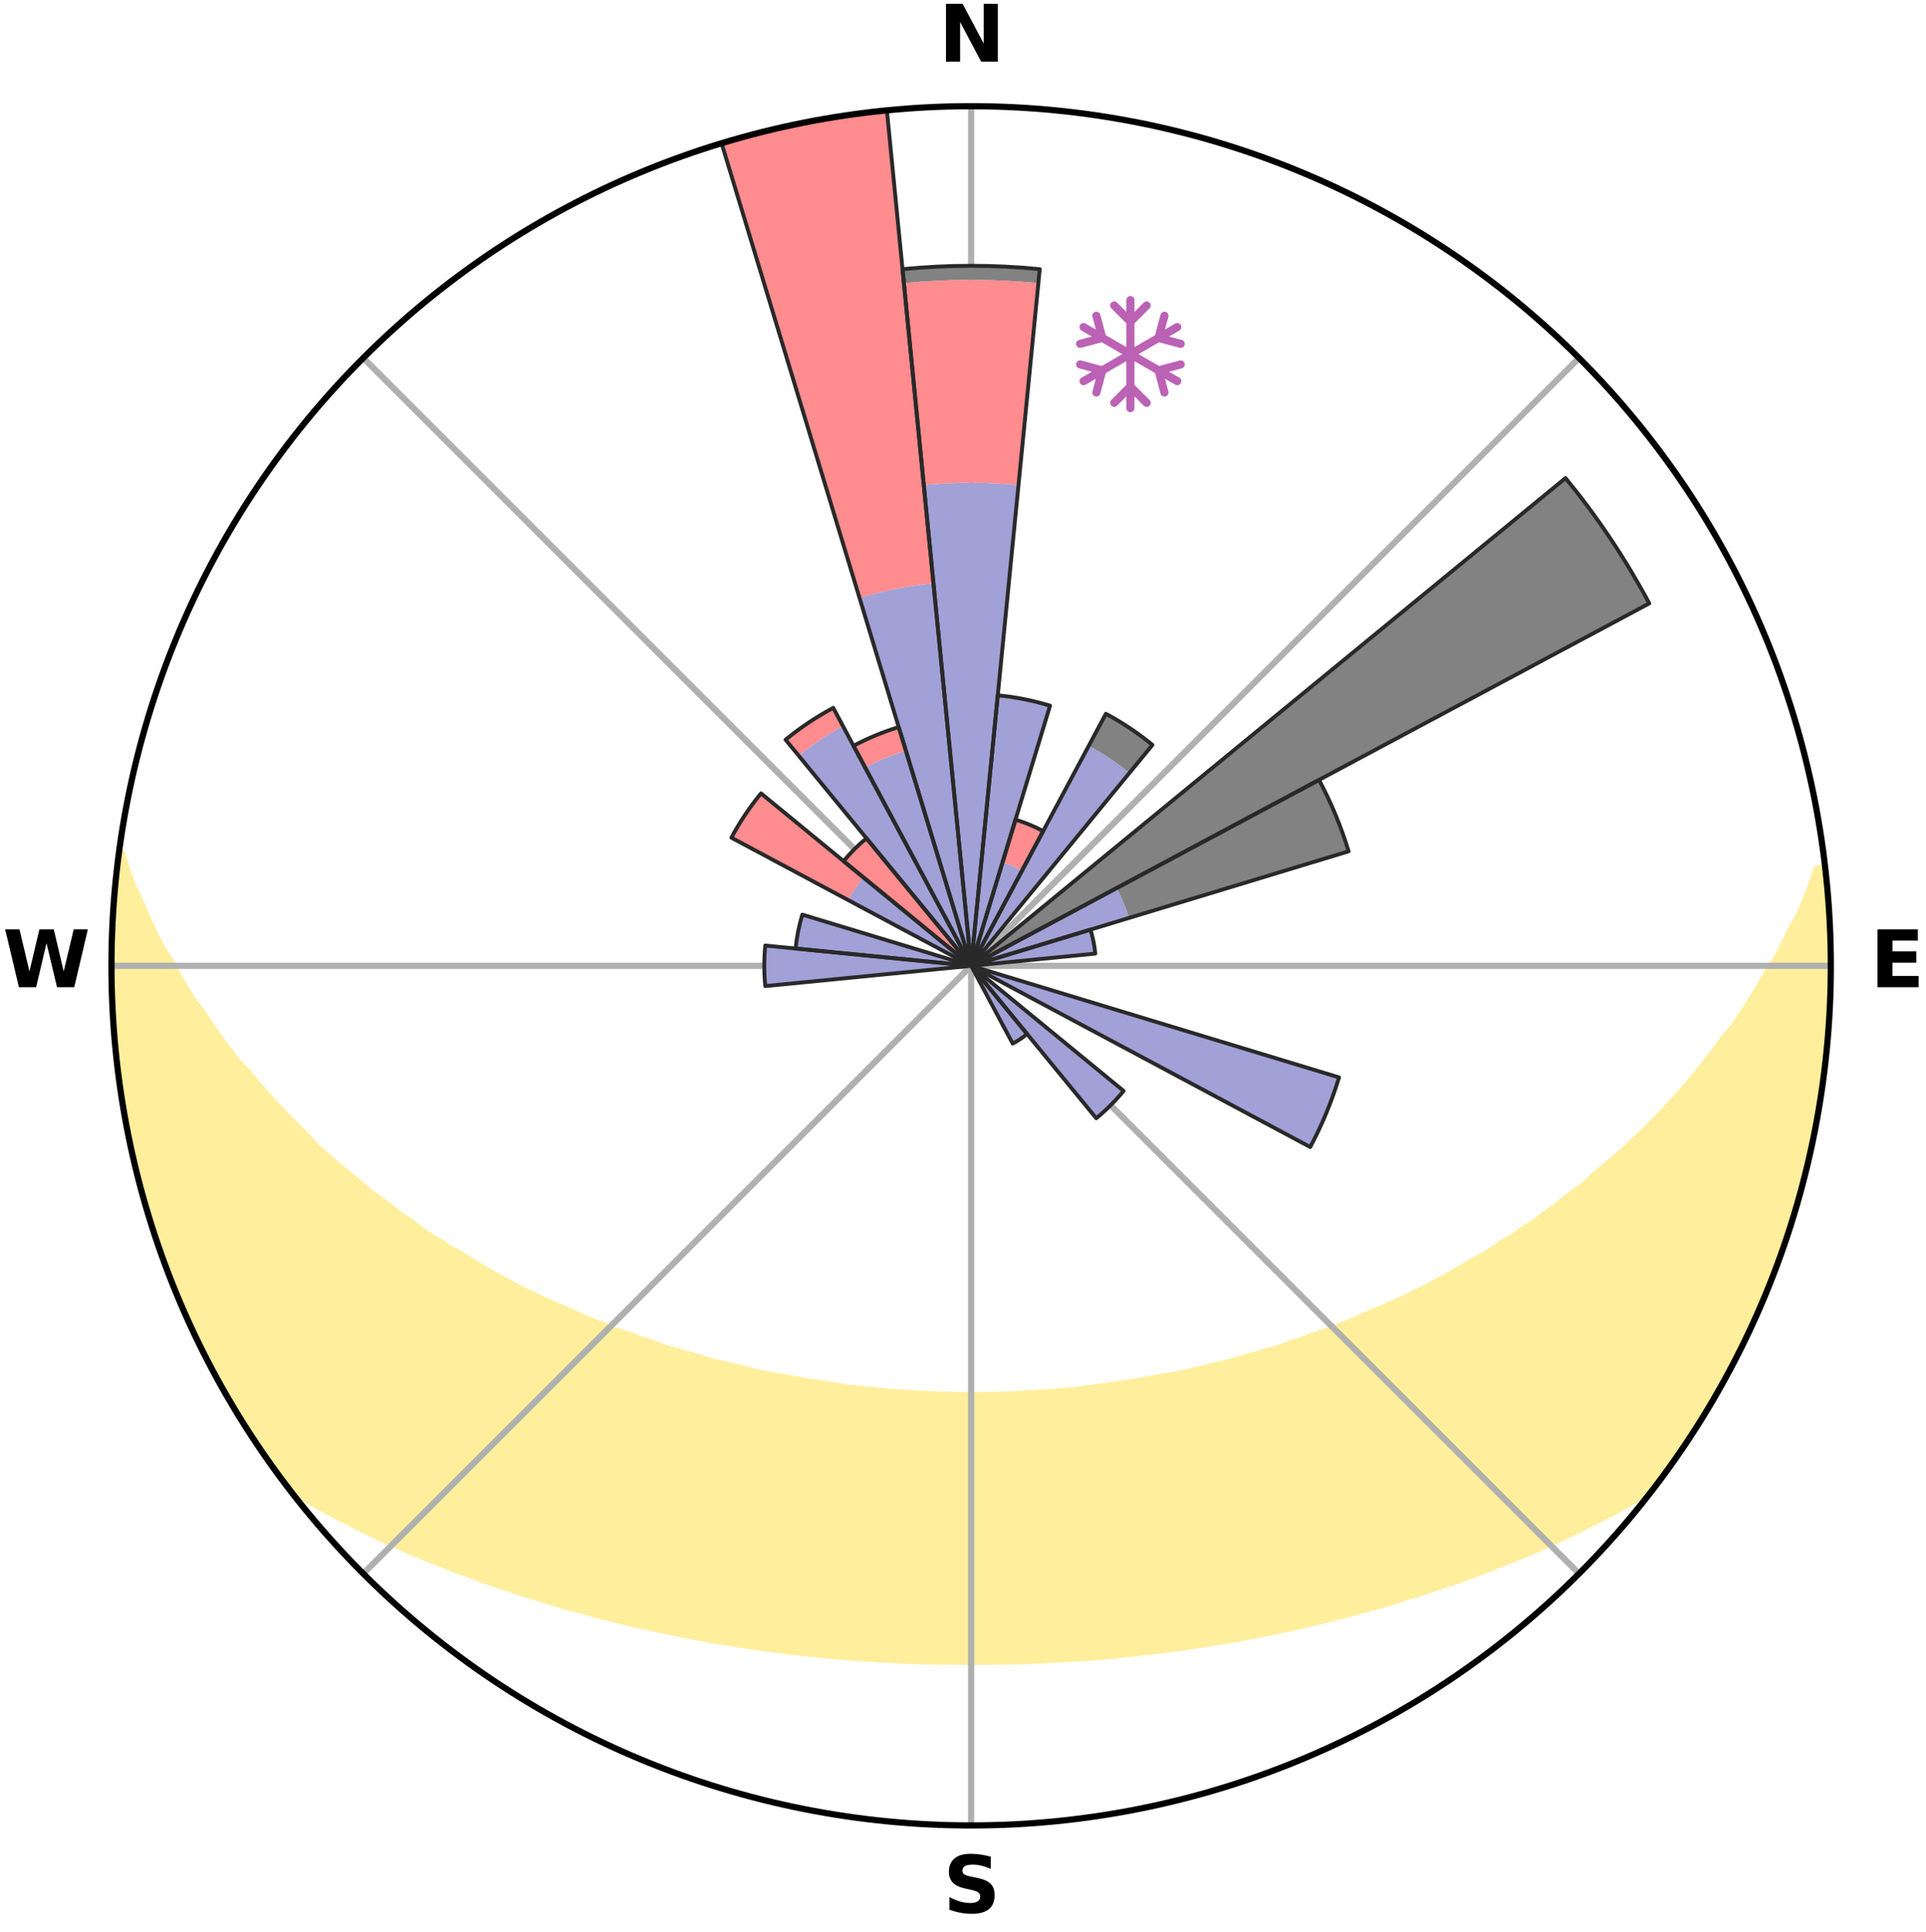 <?xml version="1.0" encoding="utf-8" standalone="no"?>
<!DOCTYPE svg PUBLIC "-//W3C//DTD SVG 1.1//EN"
  "http://www.w3.org/Graphics/SVG/1.1/DTD/svg11.dtd">
<svg xmlns:xlink="http://www.w3.org/1999/xlink" width="248.41pt" height="249.158pt" viewBox="0 0 248.41 249.158" xmlns="http://www.w3.org/2000/svg" version="1.1">
 <title>Ski Rose for Soláň</title>
 <defs>
  <style type="text/css">*{stroke-linejoin: round; stroke-linecap: butt}</style>
 </defs>
 <g id="figure_1">
  <g id="patch_1">
   <path d="M 0 249.158 
L 248.41 249.158 
L 248.41 0 
L 0 0 
z
" style="fill: #ffffff"/>
  </g>
  <g id="axes_1">
   <g id="patch_2">
    <path d="M 236.135 124.579 
C 236.135 110.018 233.267 95.599 227.695 82.147 
C 222.122 68.695 213.955 56.471 203.659 46.175 
C 193.363 35.879 181.139 27.711 167.687 22.139 
C 154.235 16.567 139.815 13.699 125.255 13.699 
C 110.694 13.699 96.275 16.567 82.823 22.139 
C 69.371 27.711 57.147 35.879 46.851 46.175 
C 36.555 56.471 28.387 68.695 22.815 82.147 
C 17.243 95.599 14.375 110.018 14.375 124.579 
C 14.375 139.14 17.243 153.559 22.815 167.011 
C 28.387 180.463 36.555 192.687 46.851 202.983 
C 57.147 213.279 69.371 221.447 82.823 227.019 
C 96.275 232.591 110.694 235.459 125.255 235.459 
C 139.815 235.459 154.235 232.591 167.687 227.019 
C 181.139 221.447 193.363 213.279 203.659 202.983 
C 213.955 192.687 222.122 180.463 227.695 167.011 
C 233.267 153.559 236.135 139.14 236.135 124.579 
M 125.255 124.579 
C 125.255 124.579 125.255 124.579 125.255 124.579 
C 125.255 124.579 125.255 124.579 125.255 124.579 
C 125.255 124.579 125.255 124.579 125.255 124.579 
C 125.255 124.579 125.255 124.579 125.255 124.579 
C 125.255 124.579 125.255 124.579 125.255 124.579 
C 125.255 124.579 125.255 124.579 125.255 124.579 
C 125.255 124.579 125.255 124.579 125.255 124.579 
C 125.255 124.579 125.255 124.579 125.255 124.579 
C 125.255 124.579 125.255 124.579 125.255 124.579 
C 125.255 124.579 125.255 124.579 125.255 124.579 
C 125.255 124.579 125.255 124.579 125.255 124.579 
C 125.255 124.579 125.255 124.579 125.255 124.579 
C 125.255 124.579 125.255 124.579 125.255 124.579 
C 125.255 124.579 125.255 124.579 125.255 124.579 
C 125.255 124.579 125.255 124.579 125.255 124.579 
C 125.255 124.579 125.255 124.579 125.255 124.579 
z
" style="fill: #ffffff"/>
   </g>
   <g id="PolyCollection_1">
    <defs>
     <path id="m4e925f8602" d="M 235.294 -137.116 
L 234.413 -137.016 
L 233.714 -135.023 
L 232.952 -133.055 
L 232.134 -131.116 
L 231.074 -129.199 
L 230.163 -127.326 
L 229.213 -125.486 
L 228.03 -123.682 
L 227.009 -121.915 
L 225.957 -120.182 
L 224.875 -118.486 
L 223.764 -116.826 
L 222.429 -115.222 
L 221.266 -113.64 
L 220.08 -112.095 
L 218.87 -110.588 
L 217.639 -109.119 
L 216.388 -107.688 
L 215.119 -106.296 
L 213.832 -104.942 
L 212.529 -103.626 
L 211.211 -102.349 
L 209.88 -101.111 
L 208.536 -99.91 
L 207.181 -98.748 
L 205.817 -97.623 
L 204.621 -96.474 
L 203.239 -95.422 
L 201.85 -94.407 
L 200.627 -93.359 
L 199.227 -92.415 
L 197.989 -91.432 
L 196.582 -90.558 
L 195.334 -89.639 
L 193.924 -88.832 
L 192.67 -87.976 
L 191.412 -87.149 
L 190.003 -86.439 
L 188.744 -85.673 
L 187.484 -84.935 
L 186.224 -84.225 
L 184.964 -83.542 
L 183.706 -82.886 
L 182.449 -82.257 
L 181.196 -81.654 
L 179.945 -81.076 
L 178.699 -80.523 
L 177.457 -79.994 
L 176.22 -79.489 
L 175.097 -78.907 
L 173.869 -78.446 
L 172.647 -78.007 
L 171.53 -77.489 
L 170.32 -77.091 
L 169.117 -76.712 
L 168.01 -76.253 
L 166.821 -75.912 
L 165.721 -75.49 
L 164.623 -75.086 
L 163.455 -74.796 
L 162.366 -74.426 
L 161.213 -74.167 
L 160.134 -73.829 
L 159.059 -73.507 
L 157.987 -73.2 
L 156.865 -72.996 
L 155.804 -72.717 
L 154.748 -72.451 
L 153.695 -72.199 
L 152.647 -71.959 
L 151.603 -71.733 
L 150.527 -71.595 
L 149.494 -71.39 
L 148.466 -71.197 
L 147.442 -71.014 
L 146.423 -70.841 
L 145.407 -70.679 
L 144.396 -70.526 
L 143.389 -70.383 
L 142.385 -70.249 
L 141.385 -70.123 
L 140.389 -70.006 
L 139.409 -69.849 
L 138.418 -69.751 
L 137.43 -69.66 
L 136.445 -69.577 
L 135.463 -69.501 
L 134.483 -69.432 
L 133.506 -69.369 
L 132.531 -69.313 
L 131.557 -69.264 
L 130.587 -69.202 
L 129.616 -69.168 
L 128.646 -69.14 
L 127.676 -69.119 
L 126.708 -69.103 
L 125.739 -69.093 
L 124.771 -69.092 
L 123.802 -69.105 
L 122.834 -69.124 
L 121.865 -69.148 
L 120.895 -69.178 
L 119.924 -69.214 
L 118.952 -69.257 
L 117.981 -69.33 
L 117.006 -69.388 
L 116.03 -69.453 
L 115.051 -69.524 
L 114.07 -69.603 
L 113.086 -69.688 
L 112.099 -69.781 
L 111.109 -69.881 
L 110.116 -69.989 
L 109.119 -70.106 
L 108.136 -70.286 
L 107.134 -70.423 
L 106.129 -70.568 
L 105.119 -70.723 
L 104.105 -70.887 
L 103.087 -71.061 
L 102.065 -71.246 
L 101.038 -71.441 
L 99.971 -71.571 
L 98.934 -71.787 
L 97.892 -72.015 
L 96.846 -72.256 
L 95.795 -72.509 
L 94.741 -72.776 
L 93.682 -73.057 
L 92.562 -73.262 
L 91.493 -73.57 
L 90.42 -73.893 
L 89.343 -74.232 
L 88.193 -74.493 
L 87.107 -74.863 
L 85.94 -75.154 
L 84.845 -75.558 
L 83.748 -75.981 
L 82.561 -76.323 
L 81.457 -76.782 
L 80.257 -77.161 
L 79.049 -77.56 
L 77.935 -78.078 
L 76.716 -78.517 
L 75.49 -78.978 
L 74.37 -79.56 
L 73.136 -80.066 
L 71.897 -80.594 
L 70.654 -81.147 
L 69.406 -81.725 
L 68.155 -82.328 
L 66.902 -82.956 
L 65.646 -83.611 
L 64.389 -84.293 
L 63.132 -85.002 
L 61.875 -85.74 
L 60.618 -86.505 
L 59.364 -87.3 
L 57.958 -88.04 
L 56.706 -88.895 
L 55.299 -89.7 
L 54.054 -90.618 
L 52.815 -91.566 
L 51.415 -92.473 
L 50.188 -93.486 
L 48.798 -94.462 
L 47.412 -95.475 
L 46.21 -96.588 
L 44.84 -97.673 
L 43.478 -98.795 
L 42.127 -99.955 
L 40.786 -101.154 
L 39.644 -102.439 
L 38.331 -103.71 
L 37.032 -105.021 
L 35.749 -106.369 
L 34.484 -107.756 
L 33.237 -109.181 
L 32.01 -110.643 
L 30.608 -112.119 
L 29.424 -113.66 
L 28.263 -115.24 
L 27.128 -116.856 
L 26.02 -118.51 
L 24.743 -120.191 
L 23.693 -121.92 
L 22.674 -123.684 
L 21.69 -125.483 
L 20.545 -127.321 
L 19.635 -129.191 
L 18.767 -131.092 
L 17.945 -133.025 
L 16.992 -135.004 
L 16.289 -136.994 
L 15.658 -139.008 
L 15.489 -139.03 
L 15.489 -139.03 
L 15.165 -137.122 
L 14.951 -135.2 
L 14.771 -133.274 
L 14.622 -131.346 
L 14.599 -129.41 
L 14.439 -127.481 
L 14.39 -125.547 
L 14.542 -123.613 
L 14.482 -121.678 
L 14.529 -119.745 
L 14.608 -117.812 
L 14.718 -115.88 
L 14.957 -113.959 
L 15.13 -112.032 
L 15.334 -110.108 
L 15.669 -108.201 
L 15.934 -106.285 
L 16.332 -104.391 
L 16.659 -102.485 
L 17.016 -100.583 
L 17.509 -98.712 
L 17.928 -96.822 
L 18.431 -94.954 
L 19.016 -93.11 
L 19.527 -91.243 
L 20.174 -89.419 
L 20.747 -87.571 
L 21.398 -85.749 
L 22.137 -83.96 
L 22.848 -82.161 
L 23.647 -80.399 
L 24.378 -78.607 
L 25.186 -76.849 
L 26.078 -75.131 
L 26.909 -73.383 
L 27.822 -71.677 
L 28.776 -69.994 
L 29.72 -68.305 
L 30.76 -66.673 
L 31.784 -65.032 
L 32.797 -63.382 
L 33.881 -61.78 
L 34.986 -60.191 
L 36.142 -58.639 
L 37.374 -57.146 
L 39.1 -56.049 
L 40.906 -55.047 
L 42.672 -54.046 
L 44.501 -53.134 
L 46.286 -52.217 
L 48.075 -51.338 
L 49.866 -50.495 
L 51.658 -49.686 
L 53.448 -48.911 
L 55.237 -48.167 
L 57.021 -47.455 
L 58.802 -46.773 
L 60.578 -46.12 
L 62.312 -45.449 
L 64.078 -44.851 
L 65.837 -44.281 
L 67.554 -43.685 
L 69.301 -43.165 
L 71.011 -42.626 
L 72.713 -42.105 
L 74.439 -41.656 
L 76.133 -41.187 
L 77.818 -40.734 
L 79.5 -40.309 
L 81.174 -39.9 
L 82.844 -39.517 
L 84.506 -39.147 
L 86.164 -38.803 
L 87.814 -38.471 
L 89.46 -38.164 
L 91.086 -37.836 
L 92.719 -37.557 
L 94.348 -37.302 
L 95.97 -37.056 
L 97.578 -36.799 
L 99.192 -36.591 
L 100.792 -36.368 
L 102.394 -36.182 
L 103.987 -35.991 
L 105.582 -35.841 
L 107.168 -35.681 
L 108.754 -35.55 
L 110.335 -35.419 
L 111.915 -35.322 
L 113.49 -35.219 
L 115.064 -35.139 
L 116.635 -35.063 
L 118.205 -35.002 
L 119.774 -34.966 
L 121.341 -34.932 
L 122.907 -34.911 
L 124.472 -34.903 
L 126.037 -34.904 
L 127.603 -34.907 
L 129.169 -34.928 
L 130.736 -34.962 
L 132.304 -35.006 
L 133.874 -35.067 
L 135.445 -35.143 
L 137.02 -35.215 
L 138.595 -35.318 
L 140.174 -35.423 
L 141.755 -35.554 
L 143.342 -35.676 
L 144.928 -35.837 
L 146.517 -36.014 
L 148.115 -36.186 
L 149.719 -36.363 
L 151.319 -36.587 
L 152.931 -36.802 
L 154.539 -37.059 
L 156.163 -37.298 
L 157.79 -37.561 
L 159.426 -37.832 
L 161.051 -38.16 
L 162.694 -38.474 
L 164.347 -38.799 
L 166.002 -39.15 
L 167.667 -39.513 
L 169.335 -39.903 
L 171.012 -40.306 
L 172.69 -40.737 
L 174.379 -41.183 
L 176.069 -41.658 
L 177.795 -42.108 
L 179.501 -42.622 
L 181.207 -43.168 
L 182.954 -43.688 
L 184.675 -44.277 
L 186.435 -44.848 
L 188.201 -45.445 
L 189.93 -46.122 
L 191.706 -46.775 
L 193.487 -47.457 
L 195.271 -48.169 
L 197.06 -48.913 
L 198.85 -49.688 
L 200.642 -50.497 
L 202.433 -51.34 
L 204.222 -52.219 
L 206.007 -53.136 
L 207.841 -54.044 
L 209.607 -55.044 
L 211.408 -56.05 
L 213.135 -57.147 
L 214.386 -58.625 
L 215.521 -60.193 
L 216.624 -61.783 
L 217.695 -63.394 
L 218.748 -65.018 
L 219.79 -66.648 
L 220.679 -68.37 
L 221.759 -69.979 
L 222.638 -71.704 
L 223.574 -73.397 
L 224.439 -75.128 
L 225.302 -76.859 
L 226.117 -78.614 
L 226.885 -80.389 
L 227.605 -82.184 
L 228.379 -83.957 
L 229.053 -85.77 
L 229.752 -87.575 
L 230.294 -89.433 
L 230.945 -91.255 
L 231.553 -93.092 
L 231.96 -94.987 
L 232.472 -96.851 
L 232.956 -98.722 
L 233.399 -100.604 
L 233.801 -102.495 
L 234.166 -104.394 
L 234.496 -106.298 
L 234.783 -108.21 
L 235.03 -110.127 
L 235.42 -112.027 
L 235.592 -113.955 
L 235.725 -115.885 
L 235.841 -117.815 
L 235.902 -119.748 
L 236.096 -121.677 
L 236.107 -123.612 
L 236.061 -125.546 
L 235.98 -127.479 
L 235.889 -129.409 
L 235.911 -131.347 
L 235.753 -133.275 
L 235.539 -135.198 
L 235.294 -137.116 
z
" style="stroke: #ffee9c"/>
    </defs>
    <g clip-path="url(#p2c7ec92604)">
     <use xlink:href="#m4e925f8602" x="0" y="249.158" style="fill: #ffee9c; stroke: #ffee9c"/>
    </g>
   </g>
   <g id="matplotlib.axis_1">
    <g id="xtick_1">
     <g id="line2d_1">
      <path d="M 125.255 124.579 
L 125.255 13.699 
" clip-path="url(#p2c7ec92604)" style="fill: none; stroke: #b0b0b0; stroke-width: 0.8; stroke-linecap: square"/>
     </g>
     <g id="text_1">
      <!-- N -->
      <g transform="translate(121.07 7.958) scale(0.1 -0.1)">
       <defs>
        <path id="DejaVuSans-Bold-4e" d="M 588 4666 
L 1931 4666 
L 3628 1466 
L 3628 4666 
L 4769 4666 
L 4769 0 
L 3425 0 
L 1728 3200 
L 1728 0 
L 588 0 
L 588 4666 
z
" transform="scale(0.016)"/>
       </defs>
       <use xlink:href="#DejaVuSans-Bold-4e"/>
      </g>
     </g>
    </g>
    <g id="xtick_2">
     <g id="line2d_2">
      <path d="M 125.255 124.579 
L 203.659 46.175 
" clip-path="url(#p2c7ec92604)" style="fill: none; stroke: #b0b0b0; stroke-width: 0.8; stroke-linecap: square"/>
     </g>
    </g>
    <g id="xtick_3">
     <g id="line2d_3">
      <path d="M 125.255 124.579 
L 236.135 124.579 
" clip-path="url(#p2c7ec92604)" style="fill: none; stroke: #b0b0b0; stroke-width: 0.8; stroke-linecap: square"/>
     </g>
     <g id="text_2">
      <!-- E -->
      <g transform="translate(241.219 127.338) scale(0.1 -0.1)">
       <defs>
        <path id="DejaVuSans-Bold-45" d="M 588 4666 
L 3834 4666 
L 3834 3756 
L 1791 3756 
L 1791 2888 
L 3713 2888 
L 3713 1978 
L 1791 1978 
L 1791 909 
L 3903 909 
L 3903 0 
L 588 0 
L 588 4666 
z
" transform="scale(0.016)"/>
       </defs>
       <use xlink:href="#DejaVuSans-Bold-45"/>
      </g>
     </g>
    </g>
    <g id="xtick_4">
     <g id="line2d_4">
      <path d="M 125.255 124.579 
L 203.659 202.983 
" clip-path="url(#p2c7ec92604)" style="fill: none; stroke: #b0b0b0; stroke-width: 0.8; stroke-linecap: square"/>
     </g>
    </g>
    <g id="xtick_5">
     <g id="line2d_5">
      <path d="M 125.255 124.579 
L 125.255 235.459 
" clip-path="url(#p2c7ec92604)" style="fill: none; stroke: #b0b0b0; stroke-width: 0.8; stroke-linecap: square"/>
     </g>
     <g id="text_3">
      <!-- S -->
      <g transform="translate(121.654 246.718) scale(0.1 -0.1)">
       <defs>
        <path id="DejaVuSans-Bold-53" d="M 3834 4519 
L 3834 3531 
Q 3450 3703 3084 3790 
Q 2719 3878 2394 3878 
Q 1963 3878 1756 3759 
Q 1550 3641 1550 3391 
Q 1550 3203 1689 3098 
Q 1828 2994 2194 2919 
L 2706 2816 
Q 3484 2659 3812 2340 
Q 4141 2022 4141 1434 
Q 4141 663 3683 286 
Q 3225 -91 2284 -91 
Q 1841 -91 1394 -6 
Q 947 78 500 244 
L 500 1259 
Q 947 1022 1364 901 
Q 1781 781 2169 781 
Q 2563 781 2772 912 
Q 2981 1044 2981 1288 
Q 2981 1506 2839 1625 
Q 2697 1744 2272 1838 
L 1806 1941 
Q 1106 2091 782 2419 
Q 459 2747 459 3303 
Q 459 4000 909 4375 
Q 1359 4750 2203 4750 
Q 2588 4750 2994 4692 
Q 3400 4634 3834 4519 
z
" transform="scale(0.016)"/>
       </defs>
       <use xlink:href="#DejaVuSans-Bold-53"/>
      </g>
     </g>
    </g>
    <g id="xtick_6">
     <g id="line2d_6">
      <path d="M 125.255 124.579 
L 46.851 202.983 
" clip-path="url(#p2c7ec92604)" style="fill: none; stroke: #b0b0b0; stroke-width: 0.8; stroke-linecap: square"/>
     </g>
    </g>
    <g id="xtick_7">
     <g id="line2d_7">
      <path d="M 125.255 124.579 
L 14.375 124.579 
" clip-path="url(#p2c7ec92604)" style="fill: none; stroke: #b0b0b0; stroke-width: 0.8; stroke-linecap: square"/>
     </g>
     <g id="text_4">
      <!-- W -->
      <g transform="translate(0.36 127.338) scale(0.1 -0.1)">
       <defs>
        <path id="DejaVuSans-Bold-57" d="M 191 4666 
L 1344 4666 
L 2150 1275 
L 2950 4666 
L 4109 4666 
L 4909 1275 
L 5716 4666 
L 6859 4666 
L 5759 0 
L 4372 0 
L 3525 3547 
L 2688 0 
L 1300 0 
L 191 4666 
z
" transform="scale(0.016)"/>
       </defs>
       <use xlink:href="#DejaVuSans-Bold-57"/>
      </g>
     </g>
    </g>
    <g id="xtick_8">
     <g id="line2d_8">
      <path d="M 125.255 124.579 
L 46.851 46.175 
" clip-path="url(#p2c7ec92604)" style="fill: none; stroke: #b0b0b0; stroke-width: 0.8; stroke-linecap: square"/>
     </g>
    </g>
   </g>
   <g id="matplotlib.axis_2"/>
   <g id="patch_3">
    <path d="M 125.255 124.579 
C 125.255 124.579 125.255 124.579 125.255 124.579 
C 125.255 124.579 125.255 124.579 125.255 124.579 
L 125.255 124.579 
C 125.255 124.579 125.255 124.579 125.255 124.579 
C 125.255 124.579 125.255 124.579 125.255 124.579 
z
" clip-path="url(#p2c7ec92604)" style="fill: #d9d9d9"/>
   </g>
   <g id="patch_4">
    <path d="M 125.255 124.579 
C 125.255 124.579 125.255 124.579 125.255 124.579 
C 125.255 124.579 125.255 124.579 125.255 124.579 
L 125.255 124.579 
C 125.255 124.579 125.255 124.579 125.255 124.579 
C 125.255 124.579 125.255 124.579 125.255 124.579 
z
" clip-path="url(#p2c7ec92604)" style="fill: #d9d9d9"/>
   </g>
   <g id="patch_5">
    <path d="M 125.255 124.579 
C 125.255 124.579 125.255 124.579 125.255 124.579 
C 125.255 124.579 125.255 124.579 125.255 124.579 
L 125.255 124.579 
C 125.255 124.579 125.255 124.579 125.255 124.579 
C 125.255 124.579 125.255 124.579 125.255 124.579 
z
" clip-path="url(#p2c7ec92604)" style="fill: #d9d9d9"/>
   </g>
   <g id="patch_6">
    <path d="M 125.255 124.579 
C 125.255 124.579 125.255 124.579 125.255 124.579 
C 125.255 124.579 125.255 124.579 125.255 124.579 
L 125.255 124.579 
C 125.255 124.579 125.255 124.579 125.255 124.579 
C 125.255 124.579 125.255 124.579 125.255 124.579 
z
" clip-path="url(#p2c7ec92604)" style="fill: #d9d9d9"/>
   </g>
   <g id="patch_7">
    <path d="M 125.255 124.579 
C 125.255 124.579 125.255 124.579 125.255 124.579 
C 125.255 124.579 125.255 124.579 125.255 124.579 
L 125.255 124.579 
C 125.255 124.579 125.255 124.579 125.255 124.579 
C 125.255 124.579 125.255 124.579 125.255 124.579 
z
" clip-path="url(#p2c7ec92604)" style="fill: #d9d9d9"/>
   </g>
   <g id="patch_8">
    <path d="M 125.255 124.579 
C 125.255 124.579 125.255 124.579 125.255 124.579 
C 125.255 124.579 125.255 124.579 125.255 124.579 
L 125.255 124.579 
C 125.255 124.579 125.255 124.579 125.255 124.579 
C 125.255 124.579 125.255 124.579 125.255 124.579 
z
" clip-path="url(#p2c7ec92604)" style="fill: #d9d9d9"/>
   </g>
   <g id="patch_9">
    <path d="M 125.255 124.579 
C 125.255 124.579 125.255 124.579 125.255 124.579 
C 125.255 124.579 125.255 124.579 125.255 124.579 
L 125.255 124.579 
C 125.255 124.579 125.255 124.579 125.255 124.579 
C 125.255 124.579 125.255 124.579 125.255 124.579 
z
" clip-path="url(#p2c7ec92604)" style="fill: #d9d9d9"/>
   </g>
   <g id="patch_10">
    <path d="M 125.255 124.579 
C 125.255 124.579 125.255 124.579 125.255 124.579 
C 125.255 124.579 125.255 124.579 125.255 124.579 
L 125.255 124.579 
C 125.255 124.579 125.255 124.579 125.255 124.579 
C 125.255 124.579 125.255 124.579 125.255 124.579 
z
" clip-path="url(#p2c7ec92604)" style="fill: #d9d9d9"/>
   </g>
   <g id="patch_11">
    <path d="M 125.255 124.579 
C 125.255 124.579 125.255 124.579 125.255 124.579 
C 125.255 124.579 125.255 124.579 125.255 124.579 
L 125.255 124.579 
C 125.255 124.579 125.255 124.579 125.255 124.579 
C 125.255 124.579 125.255 124.579 125.255 124.579 
z
" clip-path="url(#p2c7ec92604)" style="fill: #d9d9d9"/>
   </g>
   <g id="patch_12">
    <path d="M 125.255 124.579 
C 125.255 124.579 125.255 124.579 125.255 124.579 
C 125.255 124.579 125.255 124.579 125.255 124.579 
L 125.255 124.579 
C 125.255 124.579 125.255 124.579 125.255 124.579 
C 125.255 124.579 125.255 124.579 125.255 124.579 
z
" clip-path="url(#p2c7ec92604)" style="fill: #d9d9d9"/>
   </g>
   <g id="patch_13">
    <path d="M 125.255 124.579 
C 125.255 124.579 125.255 124.579 125.255 124.579 
C 125.255 124.579 125.255 124.579 125.255 124.579 
L 125.255 124.579 
C 125.255 124.579 125.255 124.579 125.255 124.579 
C 125.255 124.579 125.255 124.579 125.255 124.579 
z
" clip-path="url(#p2c7ec92604)" style="fill: #d9d9d9"/>
   </g>
   <g id="patch_14">
    <path d="M 125.255 124.579 
C 125.255 124.579 125.255 124.579 125.255 124.579 
C 125.255 124.579 125.255 124.579 125.255 124.579 
L 125.255 124.579 
C 125.255 124.579 125.255 124.579 125.255 124.579 
C 125.255 124.579 125.255 124.579 125.255 124.579 
z
" clip-path="url(#p2c7ec92604)" style="fill: #d9d9d9"/>
   </g>
   <g id="patch_15">
    <path d="M 125.255 124.579 
C 125.255 124.579 125.255 124.579 125.255 124.579 
C 125.255 124.579 125.255 124.579 125.255 124.579 
L 125.255 124.579 
C 125.255 124.579 125.255 124.579 125.255 124.579 
C 125.255 124.579 125.255 124.579 125.255 124.579 
z
" clip-path="url(#p2c7ec92604)" style="fill: #d9d9d9"/>
   </g>
   <g id="patch_16">
    <path d="M 125.255 124.579 
C 125.255 124.579 125.255 124.579 125.255 124.579 
C 125.255 124.579 125.255 124.579 125.255 124.579 
L 125.255 124.579 
C 125.255 124.579 125.255 124.579 125.255 124.579 
C 125.255 124.579 125.255 124.579 125.255 124.579 
z
" clip-path="url(#p2c7ec92604)" style="fill: #d9d9d9"/>
   </g>
   <g id="patch_17">
    <path d="M 125.255 124.579 
C 125.255 124.579 125.255 124.579 125.255 124.579 
C 125.255 124.579 125.255 124.579 125.255 124.579 
L 125.255 124.579 
C 125.255 124.579 125.255 124.579 125.255 124.579 
C 125.255 124.579 125.255 124.579 125.255 124.579 
z
" clip-path="url(#p2c7ec92604)" style="fill: #d9d9d9"/>
   </g>
   <g id="patch_18">
    <path d="M 125.255 124.579 
C 125.255 124.579 125.255 124.579 125.255 124.579 
C 125.255 124.579 125.255 124.579 125.255 124.579 
L 125.255 124.579 
C 125.255 124.579 125.255 124.579 125.255 124.579 
C 125.255 124.579 125.255 124.579 125.255 124.579 
z
" clip-path="url(#p2c7ec92604)" style="fill: #d9d9d9"/>
   </g>
   <g id="patch_19">
    <path d="M 125.255 124.579 
C 125.255 124.579 125.255 124.579 125.255 124.579 
C 125.255 124.579 125.255 124.579 125.255 124.579 
L 125.255 124.579 
C 125.255 124.579 125.255 124.579 125.255 124.579 
C 125.255 124.579 125.255 124.579 125.255 124.579 
z
" clip-path="url(#p2c7ec92604)" style="fill: #d9d9d9"/>
   </g>
   <g id="patch_20">
    <path d="M 125.255 124.579 
C 125.255 124.579 125.255 124.579 125.255 124.579 
C 125.255 124.579 125.255 124.579 125.255 124.579 
L 125.255 124.579 
C 125.255 124.579 125.255 124.579 125.255 124.579 
C 125.255 124.579 125.255 124.579 125.255 124.579 
z
" clip-path="url(#p2c7ec92604)" style="fill: #d9d9d9"/>
   </g>
   <g id="patch_21">
    <path d="M 125.255 124.579 
C 125.255 124.579 125.255 124.579 125.255 124.579 
C 125.255 124.579 125.255 124.579 125.255 124.579 
L 125.255 124.579 
C 125.255 124.579 125.255 124.579 125.255 124.579 
C 125.255 124.579 125.255 124.579 125.255 124.579 
z
" clip-path="url(#p2c7ec92604)" style="fill: #d9d9d9"/>
   </g>
   <g id="patch_22">
    <path d="M 125.255 124.579 
C 125.255 124.579 125.255 124.579 125.255 124.579 
C 125.255 124.579 125.255 124.579 125.255 124.579 
L 125.255 124.579 
C 125.255 124.579 125.255 124.579 125.255 124.579 
C 125.255 124.579 125.255 124.579 125.255 124.579 
z
" clip-path="url(#p2c7ec92604)" style="fill: #d9d9d9"/>
   </g>
   <g id="patch_23">
    <path d="M 125.255 124.579 
C 125.255 124.579 125.255 124.579 125.255 124.579 
C 125.255 124.579 125.255 124.579 125.255 124.579 
L 125.255 124.579 
C 125.255 124.579 125.255 124.579 125.255 124.579 
C 125.255 124.579 125.255 124.579 125.255 124.579 
z
" clip-path="url(#p2c7ec92604)" style="fill: #d9d9d9"/>
   </g>
   <g id="patch_24">
    <path d="M 125.255 124.579 
C 125.255 124.579 125.255 124.579 125.255 124.579 
C 125.255 124.579 125.255 124.579 125.255 124.579 
L 125.255 124.579 
C 125.255 124.579 125.255 124.579 125.255 124.579 
C 125.255 124.579 125.255 124.579 125.255 124.579 
z
" clip-path="url(#p2c7ec92604)" style="fill: #d9d9d9"/>
   </g>
   <g id="patch_25">
    <path d="M 125.255 124.579 
C 125.255 124.579 125.255 124.579 125.255 124.579 
C 125.255 124.579 125.255 124.579 125.255 124.579 
L 125.255 124.579 
C 125.255 124.579 125.255 124.579 125.255 124.579 
C 125.255 124.579 125.255 124.579 125.255 124.579 
z
" clip-path="url(#p2c7ec92604)" style="fill: #d9d9d9"/>
   </g>
   <g id="patch_26">
    <path d="M 125.255 124.579 
C 125.255 124.579 125.255 124.579 125.255 124.579 
C 125.255 124.579 125.255 124.579 125.255 124.579 
L 125.255 124.579 
C 125.255 124.579 125.255 124.579 125.255 124.579 
C 125.255 124.579 125.255 124.579 125.255 124.579 
z
" clip-path="url(#p2c7ec92604)" style="fill: #d9d9d9"/>
   </g>
   <g id="patch_27">
    <path d="M 125.255 124.579 
C 125.255 124.579 125.255 124.579 125.255 124.579 
C 125.255 124.579 125.255 124.579 125.255 124.579 
L 125.255 124.579 
C 125.255 124.579 125.255 124.579 125.255 124.579 
C 125.255 124.579 125.255 124.579 125.255 124.579 
z
" clip-path="url(#p2c7ec92604)" style="fill: #d9d9d9"/>
   </g>
   <g id="patch_28">
    <path d="M 125.255 124.579 
C 125.255 124.579 125.255 124.579 125.255 124.579 
C 125.255 124.579 125.255 124.579 125.255 124.579 
L 125.255 124.579 
C 125.255 124.579 125.255 124.579 125.255 124.579 
C 125.255 124.579 125.255 124.579 125.255 124.579 
z
" clip-path="url(#p2c7ec92604)" style="fill: #d9d9d9"/>
   </g>
   <g id="patch_29">
    <path d="M 125.255 124.579 
C 125.255 124.579 125.255 124.579 125.255 124.579 
C 125.255 124.579 125.255 124.579 125.255 124.579 
L 125.255 124.579 
C 125.255 124.579 125.255 124.579 125.255 124.579 
C 125.255 124.579 125.255 124.579 125.255 124.579 
z
" clip-path="url(#p2c7ec92604)" style="fill: #d9d9d9"/>
   </g>
   <g id="patch_30">
    <path d="M 125.255 124.579 
C 125.255 124.579 125.255 124.579 125.255 124.579 
C 125.255 124.579 125.255 124.579 125.255 124.579 
L 125.255 124.579 
C 125.255 124.579 125.255 124.579 125.255 124.579 
C 125.255 124.579 125.255 124.579 125.255 124.579 
z
" clip-path="url(#p2c7ec92604)" style="fill: #d9d9d9"/>
   </g>
   <g id="patch_31">
    <path d="M 125.255 124.579 
C 125.255 124.579 125.255 124.579 125.255 124.579 
C 125.255 124.579 125.255 124.579 125.255 124.579 
L 125.255 124.579 
C 125.255 124.579 125.255 124.579 125.255 124.579 
C 125.255 124.579 125.255 124.579 125.255 124.579 
z
" clip-path="url(#p2c7ec92604)" style="fill: #d9d9d9"/>
   </g>
   <g id="patch_32">
    <path d="M 125.255 124.579 
C 125.255 124.579 125.255 124.579 125.255 124.579 
C 125.255 124.579 125.255 124.579 125.255 124.579 
L 125.255 124.579 
C 125.255 124.579 125.255 124.579 125.255 124.579 
C 125.255 124.579 125.255 124.579 125.255 124.579 
z
" clip-path="url(#p2c7ec92604)" style="fill: #d9d9d9"/>
   </g>
   <g id="patch_33">
    <path d="M 125.255 124.579 
C 125.255 124.579 125.255 124.579 125.255 124.579 
C 125.255 124.579 125.255 124.579 125.255 124.579 
L 125.255 124.579 
C 125.255 124.579 125.255 124.579 125.255 124.579 
C 125.255 124.579 125.255 124.579 125.255 124.579 
z
" clip-path="url(#p2c7ec92604)" style="fill: #d9d9d9"/>
   </g>
   <g id="patch_34">
    <path d="M 125.255 124.579 
C 125.255 124.579 125.255 124.579 125.255 124.579 
C 125.255 124.579 125.255 124.579 125.255 124.579 
L 125.255 124.579 
C 125.255 124.579 125.255 124.579 125.255 124.579 
C 125.255 124.579 125.255 124.579 125.255 124.579 
z
" clip-path="url(#p2c7ec92604)" style="fill: #d9d9d9"/>
   </g>
   <g id="patch_35">
    <path d="M 125.255 124.579 
C 125.255 124.579 125.255 124.579 125.255 124.579 
C 125.255 124.579 125.255 124.579 125.255 124.579 
L 131.362 62.57 
C 129.333 62.37 127.294 62.27 125.255 62.27 
C 123.215 62.27 121.177 62.37 119.147 62.57 
z
" clip-path="url(#p2c7ec92604)" style="fill: #a1a1d8"/>
   </g>
   <g id="patch_36">
    <path d="M 125.255 124.579 
C 125.255 124.579 125.255 124.579 125.255 124.579 
C 125.255 124.579 125.255 124.579 125.255 124.579 
L 135.433 91.026 
C 134.335 90.692 133.221 90.413 132.095 90.189 
C 130.97 89.966 129.834 89.797 128.692 89.685 
z
" clip-path="url(#p2c7ec92604)" style="fill: #a1a1d8"/>
   </g>
   <g id="patch_37">
    <path d="M 125.255 124.579 
C 125.255 124.579 125.255 124.579 125.255 124.579 
C 125.255 124.579 125.255 124.579 125.255 124.579 
L 131.823 112.291 
C 131.421 112.076 131.008 111.881 130.587 111.707 
C 130.165 111.532 129.736 111.379 129.299 111.246 
z
" clip-path="url(#p2c7ec92604)" style="fill: #a1a1d8"/>
   </g>
   <g id="patch_38">
    <path d="M 125.255 124.579 
C 125.255 124.579 125.255 124.579 125.255 124.579 
C 125.255 124.579 125.255 124.579 125.255 124.579 
L 145.667 99.706 
C 144.853 99.038 144.007 98.411 143.131 97.825 
C 142.255 97.24 141.351 96.699 140.423 96.202 
z
" clip-path="url(#p2c7ec92604)" style="fill: #a1a1d8"/>
   </g>
   <g id="patch_39">
    <path d="M 125.255 124.579 
C 125.255 124.579 125.255 124.579 125.255 124.579 
C 125.255 124.579 125.255 124.579 125.255 124.579 
L 125.255 124.579 
C 125.255 124.579 125.255 124.579 125.255 124.579 
C 125.255 124.579 125.255 124.579 125.255 124.579 
z
" clip-path="url(#p2c7ec92604)" style="fill: #a1a1d8"/>
   </g>
   <g id="patch_40">
    <path d="M 125.255 124.579 
C 125.255 124.579 125.255 124.579 125.255 124.579 
C 125.255 124.579 125.255 124.579 125.255 124.579 
L 125.255 124.579 
C 125.255 124.579 125.255 124.579 125.255 124.579 
C 125.255 124.579 125.255 124.579 125.255 124.579 
z
" clip-path="url(#p2c7ec92604)" style="fill: #a1a1d8"/>
   </g>
   <g id="patch_41">
    <path d="M 125.255 124.579 
C 125.255 124.579 125.255 124.579 125.255 124.579 
C 125.255 124.579 125.255 124.579 125.255 124.579 
L 145.621 118.401 
C 145.419 117.734 145.184 117.078 144.917 116.435 
C 144.651 115.791 144.353 115.161 144.024 114.546 
z
" clip-path="url(#p2c7ec92604)" style="fill: #a1a1d8"/>
   </g>
   <g id="patch_42">
    <path d="M 125.255 124.579 
C 125.255 124.579 125.255 124.579 125.255 124.579 
C 125.255 124.579 125.255 124.579 125.255 124.579 
L 141.266 123.002 
C 141.214 122.478 141.137 121.957 141.034 121.44 
C 140.931 120.924 140.803 120.413 140.65 119.909 
z
" clip-path="url(#p2c7ec92604)" style="fill: #a1a1d8"/>
   </g>
   <g id="patch_43">
    <path d="M 125.255 124.579 
C 125.255 124.579 125.255 124.579 125.255 124.579 
C 125.255 124.579 125.255 124.579 125.255 124.579 
L 125.255 124.579 
C 125.255 124.579 125.255 124.579 125.255 124.579 
C 125.255 124.579 125.255 124.579 125.255 124.579 
z
" clip-path="url(#p2c7ec92604)" style="fill: #a1a1d8"/>
   </g>
   <g id="patch_44">
    <path d="M 125.255 124.579 
C 125.255 124.579 125.255 124.579 125.255 124.579 
C 125.255 124.579 125.255 124.579 125.255 124.579 
L 125.255 124.579 
C 125.255 124.579 125.255 124.579 125.255 124.579 
C 125.255 124.579 125.255 124.579 125.255 124.579 
z
" clip-path="url(#p2c7ec92604)" style="fill: #a1a1d8"/>
   </g>
   <g id="patch_45">
    <path d="M 125.255 124.579 
C 125.255 124.579 125.255 124.579 125.255 124.579 
C 125.255 124.579 125.255 124.579 125.255 124.579 
L 168.987 147.954 
C 169.752 146.523 170.446 145.055 171.067 143.555 
C 171.688 142.056 172.236 140.527 172.707 138.973 
z
" clip-path="url(#p2c7ec92604)" style="fill: #a1a1d8"/>
   </g>
   <g id="patch_46">
    <path d="M 125.255 124.579 
C 125.255 124.579 125.255 124.579 125.255 124.579 
C 125.255 124.579 125.255 124.579 125.255 124.579 
L 125.255 124.579 
C 125.255 124.579 125.255 124.579 125.255 124.579 
C 125.255 124.579 125.255 124.579 125.255 124.579 
z
" clip-path="url(#p2c7ec92604)" style="fill: #a1a1d8"/>
   </g>
   <g id="patch_47">
    <path d="M 125.255 124.579 
C 125.255 124.579 125.255 124.579 125.255 124.579 
C 125.255 124.579 125.255 124.579 125.255 124.579 
L 141.392 144.243 
C 142.036 143.714 142.653 143.155 143.242 142.566 
C 143.831 141.977 144.39 141.36 144.918 140.717 
z
" clip-path="url(#p2c7ec92604)" style="fill: #a1a1d8"/>
   </g>
   <g id="patch_48">
    <path d="M 125.255 124.579 
C 125.255 124.579 125.255 124.579 125.255 124.579 
C 125.255 124.579 125.255 124.579 125.255 124.579 
L 130.617 134.612 
C 130.946 134.436 131.265 134.245 131.575 134.038 
C 131.885 133.831 132.184 133.609 132.472 133.373 
z
" clip-path="url(#p2c7ec92604)" style="fill: #a1a1d8"/>
   </g>
   <g id="patch_49">
    <path d="M 125.255 124.579 
C 125.255 124.579 125.255 124.579 125.255 124.579 
C 125.255 124.579 125.255 124.579 125.255 124.579 
L 125.255 124.579 
C 125.255 124.579 125.255 124.579 125.255 124.579 
C 125.255 124.579 125.255 124.579 125.255 124.579 
z
" clip-path="url(#p2c7ec92604)" style="fill: #a1a1d8"/>
   </g>
   <g id="patch_50">
    <path d="M 125.255 124.579 
C 125.255 124.579 125.255 124.579 125.255 124.579 
C 125.255 124.579 125.255 124.579 125.255 124.579 
L 125.255 124.579 
C 125.255 124.579 125.255 124.579 125.255 124.579 
C 125.255 124.579 125.255 124.579 125.255 124.579 
z
" clip-path="url(#p2c7ec92604)" style="fill: #a1a1d8"/>
   </g>
   <g id="patch_51">
    <path d="M 125.255 124.579 
C 125.255 124.579 125.255 124.579 125.255 124.579 
C 125.255 124.579 125.255 124.579 125.255 124.579 
L 125.255 124.579 
C 125.255 124.579 125.255 124.579 125.255 124.579 
C 125.255 124.579 125.255 124.579 125.255 124.579 
z
" clip-path="url(#p2c7ec92604)" style="fill: #a1a1d8"/>
   </g>
   <g id="patch_52">
    <path d="M 125.255 124.579 
C 125.255 124.579 125.255 124.579 125.255 124.579 
C 125.255 124.579 125.255 124.579 125.255 124.579 
L 125.255 124.579 
C 125.255 124.579 125.255 124.579 125.255 124.579 
C 125.255 124.579 125.255 124.579 125.255 124.579 
z
" clip-path="url(#p2c7ec92604)" style="fill: #a1a1d8"/>
   </g>
   <g id="patch_53">
    <path d="M 125.255 124.579 
C 125.255 124.579 125.255 124.579 125.255 124.579 
C 125.255 124.579 125.255 124.579 125.255 124.579 
L 125.255 124.579 
C 125.255 124.579 125.255 124.579 125.255 124.579 
C 125.255 124.579 125.255 124.579 125.255 124.579 
z
" clip-path="url(#p2c7ec92604)" style="fill: #a1a1d8"/>
   </g>
   <g id="patch_54">
    <path d="M 125.255 124.579 
C 125.255 124.579 125.255 124.579 125.255 124.579 
C 125.255 124.579 125.255 124.579 125.255 124.579 
L 125.255 124.579 
C 125.255 124.579 125.255 124.579 125.255 124.579 
C 125.255 124.579 125.255 124.579 125.255 124.579 
z
" clip-path="url(#p2c7ec92604)" style="fill: #a1a1d8"/>
   </g>
   <g id="patch_55">
    <path d="M 125.255 124.579 
C 125.255 124.579 125.255 124.579 125.255 124.579 
C 125.255 124.579 125.255 124.579 125.255 124.579 
L 125.255 124.579 
C 125.255 124.579 125.255 124.579 125.255 124.579 
C 125.255 124.579 125.255 124.579 125.255 124.579 
z
" clip-path="url(#p2c7ec92604)" style="fill: #a1a1d8"/>
   </g>
   <g id="patch_56">
    <path d="M 125.255 124.579 
C 125.255 124.579 125.255 124.579 125.255 124.579 
C 125.255 124.579 125.255 124.579 125.255 124.579 
L 125.255 124.579 
C 125.255 124.579 125.255 124.579 125.255 124.579 
C 125.255 124.579 125.255 124.579 125.255 124.579 
z
" clip-path="url(#p2c7ec92604)" style="fill: #a1a1d8"/>
   </g>
   <g id="patch_57">
    <path d="M 125.255 124.579 
C 125.255 124.579 125.255 124.579 125.255 124.579 
C 125.255 124.579 125.255 124.579 125.255 124.579 
L 125.255 124.579 
C 125.255 124.579 125.255 124.579 125.255 124.579 
C 125.255 124.579 125.255 124.579 125.255 124.579 
z
" clip-path="url(#p2c7ec92604)" style="fill: #a1a1d8"/>
   </g>
   <g id="patch_58">
    <path d="M 125.255 124.579 
C 125.255 124.579 125.255 124.579 125.255 124.579 
C 125.255 124.579 125.255 124.579 125.255 124.579 
L 125.255 124.579 
C 125.255 124.579 125.255 124.579 125.255 124.579 
C 125.255 124.579 125.255 124.579 125.255 124.579 
z
" clip-path="url(#p2c7ec92604)" style="fill: #a1a1d8"/>
   </g>
   <g id="patch_59">
    <path d="M 125.255 124.579 
C 125.255 124.579 125.255 124.579 125.255 124.579 
C 125.255 124.579 125.255 124.579 125.255 124.579 
L 98.704 121.964 
C 98.619 122.833 98.576 123.706 98.576 124.579 
C 98.576 125.452 98.619 126.325 98.704 127.194 
z
" clip-path="url(#p2c7ec92604)" style="fill: #a1a1d8"/>
   </g>
   <g id="patch_60">
    <path d="M 125.255 124.579 
C 125.255 124.579 125.255 124.579 125.255 124.579 
C 125.255 124.579 125.255 124.579 125.255 124.579 
L 103.482 117.974 
C 103.266 118.687 103.085 119.41 102.94 120.14 
C 102.795 120.871 102.685 121.608 102.612 122.349 
z
" clip-path="url(#p2c7ec92604)" style="fill: #a1a1d8"/>
   </g>
   <g id="patch_61">
    <path d="M 125.255 124.579 
C 125.255 124.579 125.255 124.579 125.255 124.579 
C 125.255 124.579 125.255 124.579 125.255 124.579 
L 125.255 124.579 
C 125.255 124.579 125.255 124.579 125.255 124.579 
C 125.255 124.579 125.255 124.579 125.255 124.579 
z
" clip-path="url(#p2c7ec92604)" style="fill: #a1a1d8"/>
   </g>
   <g id="patch_62">
    <path d="M 125.255 124.579 
C 125.255 124.579 125.255 124.579 125.255 124.579 
C 125.255 124.579 125.255 124.579 125.255 124.579 
L 111.351 113.168 
C 110.977 113.623 110.626 114.096 110.299 114.586 
C 109.972 115.075 109.669 115.581 109.392 116.1 
z
" clip-path="url(#p2c7ec92604)" style="fill: #a1a1d8"/>
   </g>
   <g id="patch_63">
    <path d="M 125.255 124.579 
C 125.255 124.579 125.255 124.579 125.255 124.579 
C 125.255 124.579 125.255 124.579 125.255 124.579 
L 125.255 124.579 
C 125.255 124.579 125.255 124.579 125.255 124.579 
C 125.255 124.579 125.255 124.579 125.255 124.579 
z
" clip-path="url(#p2c7ec92604)" style="fill: #a1a1d8"/>
   </g>
   <g id="patch_64">
    <path d="M 125.255 124.579 
C 125.255 124.579 125.255 124.579 125.255 124.579 
C 125.255 124.579 125.255 124.579 125.255 124.579 
L 108.726 93.656 
C 107.714 94.197 106.729 94.787 105.775 95.425 
C 104.82 96.063 103.898 96.747 103.011 97.475 
z
" clip-path="url(#p2c7ec92604)" style="fill: #a1a1d8"/>
   </g>
   <g id="patch_65">
    <path d="M 125.255 124.579 
C 125.255 124.579 125.255 124.579 125.255 124.579 
C 125.255 124.579 125.255 124.579 125.255 124.579 
L 116.836 96.825 
C 115.927 97.1 115.033 97.42 114.156 97.783 
C 113.279 98.147 112.42 98.553 111.583 99 
z
" clip-path="url(#p2c7ec92604)" style="fill: #a1a1d8"/>
   </g>
   <g id="patch_66">
    <path d="M 125.255 124.579 
C 125.255 124.579 125.255 124.579 125.255 124.579 
C 125.255 124.579 125.255 124.579 125.255 124.579 
L 120.394 75.231 
C 118.779 75.39 117.173 75.628 115.581 75.945 
C 113.989 76.261 112.414 76.656 110.86 77.127 
z
" clip-path="url(#p2c7ec92604)" style="fill: #a1a1d8"/>
   </g>
   <g id="patch_67">
    <path d="M 119.147 62.57 
C 121.177 62.37 123.215 62.27 125.255 62.27 
C 127.294 62.27 129.333 62.37 131.362 62.57 
L 133.928 36.52 
C 131.046 36.236 128.151 36.094 125.255 36.094 
C 122.359 36.094 119.464 36.236 116.582 36.52 
z
" clip-path="url(#p2c7ec92604)" style="fill: #ff8c8e"/>
   </g>
   <g id="patch_68">
    <path d="M 128.692 89.685 
C 129.834 89.797 130.97 89.966 132.095 90.189 
C 133.221 90.413 134.335 90.692 135.433 91.026 
L 135.433 91.026 
C 134.335 90.692 133.221 90.413 132.095 90.189 
C 130.97 89.966 129.834 89.797 128.692 89.685 
z
" clip-path="url(#p2c7ec92604)" style="fill: #ff8c8e"/>
   </g>
   <g id="patch_69">
    <path d="M 129.299 111.246 
C 129.736 111.379 130.165 111.532 130.587 111.707 
C 131.008 111.881 131.421 112.076 131.823 112.291 
L 134.543 107.202 
C 133.974 106.898 133.391 106.622 132.795 106.375 
C 132.199 106.128 131.592 105.911 130.975 105.724 
z
" clip-path="url(#p2c7ec92604)" style="fill: #ff8c8e"/>
   </g>
   <g id="patch_70">
    <path d="M 140.423 96.202 
C 141.351 96.699 142.255 97.24 143.131 97.825 
C 144.007 98.411 144.853 99.038 145.667 99.706 
L 145.667 99.706 
C 144.853 99.038 144.007 98.411 143.131 97.825 
C 142.255 97.24 141.351 96.699 140.423 96.202 
z
" clip-path="url(#p2c7ec92604)" style="fill: #ff8c8e"/>
   </g>
   <g id="patch_71">
    <path d="M 125.255 124.579 
C 125.255 124.579 125.255 124.579 125.255 124.579 
C 125.255 124.579 125.255 124.579 125.255 124.579 
L 125.255 124.579 
C 125.255 124.579 125.255 124.579 125.255 124.579 
C 125.255 124.579 125.255 124.579 125.255 124.579 
z
" clip-path="url(#p2c7ec92604)" style="fill: #ff8c8e"/>
   </g>
   <g id="patch_72">
    <path d="M 125.255 124.579 
C 125.255 124.579 125.255 124.579 125.255 124.579 
C 125.255 124.579 125.255 124.579 125.255 124.579 
L 125.255 124.579 
C 125.255 124.579 125.255 124.579 125.255 124.579 
C 125.255 124.579 125.255 124.579 125.255 124.579 
z
" clip-path="url(#p2c7ec92604)" style="fill: #ff8c8e"/>
   </g>
   <g id="patch_73">
    <path d="M 144.024 114.546 
C 144.353 115.161 144.651 115.791 144.917 116.435 
C 145.184 117.078 145.419 117.734 145.621 118.401 
L 145.621 118.401 
C 145.419 117.734 145.184 117.078 144.917 116.435 
C 144.651 115.791 144.353 115.161 144.024 114.546 
z
" clip-path="url(#p2c7ec92604)" style="fill: #ff8c8e"/>
   </g>
   <g id="patch_74">
    <path d="M 140.65 119.909 
C 140.803 120.413 140.931 120.924 141.034 121.44 
C 141.137 121.957 141.214 122.478 141.266 123.002 
L 141.266 123.002 
C 141.214 122.478 141.137 121.957 141.034 121.44 
C 140.931 120.924 140.803 120.413 140.65 119.909 
z
" clip-path="url(#p2c7ec92604)" style="fill: #ff8c8e"/>
   </g>
   <g id="patch_75">
    <path d="M 125.255 124.579 
C 125.255 124.579 125.255 124.579 125.255 124.579 
C 125.255 124.579 125.255 124.579 125.255 124.579 
L 125.255 124.579 
C 125.255 124.579 125.255 124.579 125.255 124.579 
C 125.255 124.579 125.255 124.579 125.255 124.579 
z
" clip-path="url(#p2c7ec92604)" style="fill: #ff8c8e"/>
   </g>
   <g id="patch_76">
    <path d="M 125.255 124.579 
C 125.255 124.579 125.255 124.579 125.255 124.579 
C 125.255 124.579 125.255 124.579 125.255 124.579 
L 125.255 124.579 
C 125.255 124.579 125.255 124.579 125.255 124.579 
C 125.255 124.579 125.255 124.579 125.255 124.579 
z
" clip-path="url(#p2c7ec92604)" style="fill: #ff8c8e"/>
   </g>
   <g id="patch_77">
    <path d="M 172.707 138.973 
C 172.236 140.527 171.688 142.056 171.067 143.555 
C 170.446 145.055 169.752 146.523 168.987 147.954 
L 168.987 147.954 
C 169.752 146.523 170.446 145.055 171.067 143.555 
C 171.688 142.056 172.236 140.527 172.707 138.973 
z
" clip-path="url(#p2c7ec92604)" style="fill: #ff8c8e"/>
   </g>
   <g id="patch_78">
    <path d="M 125.255 124.579 
C 125.255 124.579 125.255 124.579 125.255 124.579 
C 125.255 124.579 125.255 124.579 125.255 124.579 
L 125.255 124.579 
C 125.255 124.579 125.255 124.579 125.255 124.579 
C 125.255 124.579 125.255 124.579 125.255 124.579 
z
" clip-path="url(#p2c7ec92604)" style="fill: #ff8c8e"/>
   </g>
   <g id="patch_79">
    <path d="M 144.918 140.717 
C 144.39 141.36 143.831 141.977 143.242 142.566 
C 142.653 143.155 142.036 143.714 141.392 144.243 
L 141.392 144.243 
C 142.036 143.714 142.653 143.155 143.242 142.566 
C 143.831 141.977 144.39 141.36 144.918 140.717 
z
" clip-path="url(#p2c7ec92604)" style="fill: #ff8c8e"/>
   </g>
   <g id="patch_80">
    <path d="M 132.472 133.373 
C 132.184 133.609 131.885 133.831 131.575 134.038 
C 131.265 134.245 130.946 134.436 130.617 134.612 
L 130.617 134.612 
C 130.946 134.436 131.265 134.245 131.575 134.038 
C 131.885 133.831 132.184 133.609 132.472 133.373 
z
" clip-path="url(#p2c7ec92604)" style="fill: #ff8c8e"/>
   </g>
   <g id="patch_81">
    <path d="M 125.255 124.579 
C 125.255 124.579 125.255 124.579 125.255 124.579 
C 125.255 124.579 125.255 124.579 125.255 124.579 
L 125.255 124.579 
C 125.255 124.579 125.255 124.579 125.255 124.579 
C 125.255 124.579 125.255 124.579 125.255 124.579 
z
" clip-path="url(#p2c7ec92604)" style="fill: #ff8c8e"/>
   </g>
   <g id="patch_82">
    <path d="M 125.255 124.579 
C 125.255 124.579 125.255 124.579 125.255 124.579 
C 125.255 124.579 125.255 124.579 125.255 124.579 
L 125.255 124.579 
C 125.255 124.579 125.255 124.579 125.255 124.579 
C 125.255 124.579 125.255 124.579 125.255 124.579 
z
" clip-path="url(#p2c7ec92604)" style="fill: #ff8c8e"/>
   </g>
   <g id="patch_83">
    <path d="M 125.255 124.579 
C 125.255 124.579 125.255 124.579 125.255 124.579 
C 125.255 124.579 125.255 124.579 125.255 124.579 
L 125.255 124.579 
C 125.255 124.579 125.255 124.579 125.255 124.579 
C 125.255 124.579 125.255 124.579 125.255 124.579 
z
" clip-path="url(#p2c7ec92604)" style="fill: #ff8c8e"/>
   </g>
   <g id="patch_84">
    <path d="M 125.255 124.579 
C 125.255 124.579 125.255 124.579 125.255 124.579 
C 125.255 124.579 125.255 124.579 125.255 124.579 
L 125.255 124.579 
C 125.255 124.579 125.255 124.579 125.255 124.579 
C 125.255 124.579 125.255 124.579 125.255 124.579 
z
" clip-path="url(#p2c7ec92604)" style="fill: #ff8c8e"/>
   </g>
   <g id="patch_85">
    <path d="M 125.255 124.579 
C 125.255 124.579 125.255 124.579 125.255 124.579 
C 125.255 124.579 125.255 124.579 125.255 124.579 
L 125.255 124.579 
C 125.255 124.579 125.255 124.579 125.255 124.579 
C 125.255 124.579 125.255 124.579 125.255 124.579 
z
" clip-path="url(#p2c7ec92604)" style="fill: #ff8c8e"/>
   </g>
   <g id="patch_86">
    <path d="M 125.255 124.579 
C 125.255 124.579 125.255 124.579 125.255 124.579 
C 125.255 124.579 125.255 124.579 125.255 124.579 
L 125.255 124.579 
C 125.255 124.579 125.255 124.579 125.255 124.579 
C 125.255 124.579 125.255 124.579 125.255 124.579 
z
" clip-path="url(#p2c7ec92604)" style="fill: #ff8c8e"/>
   </g>
   <g id="patch_87">
    <path d="M 125.255 124.579 
C 125.255 124.579 125.255 124.579 125.255 124.579 
C 125.255 124.579 125.255 124.579 125.255 124.579 
L 125.255 124.579 
C 125.255 124.579 125.255 124.579 125.255 124.579 
C 125.255 124.579 125.255 124.579 125.255 124.579 
z
" clip-path="url(#p2c7ec92604)" style="fill: #ff8c8e"/>
   </g>
   <g id="patch_88">
    <path d="M 125.255 124.579 
C 125.255 124.579 125.255 124.579 125.255 124.579 
C 125.255 124.579 125.255 124.579 125.255 124.579 
L 125.255 124.579 
C 125.255 124.579 125.255 124.579 125.255 124.579 
C 125.255 124.579 125.255 124.579 125.255 124.579 
z
" clip-path="url(#p2c7ec92604)" style="fill: #ff8c8e"/>
   </g>
   <g id="patch_89">
    <path d="M 125.255 124.579 
C 125.255 124.579 125.255 124.579 125.255 124.579 
C 125.255 124.579 125.255 124.579 125.255 124.579 
L 125.255 124.579 
C 125.255 124.579 125.255 124.579 125.255 124.579 
C 125.255 124.579 125.255 124.579 125.255 124.579 
z
" clip-path="url(#p2c7ec92604)" style="fill: #ff8c8e"/>
   </g>
   <g id="patch_90">
    <path d="M 125.255 124.579 
C 125.255 124.579 125.255 124.579 125.255 124.579 
C 125.255 124.579 125.255 124.579 125.255 124.579 
L 125.255 124.579 
C 125.255 124.579 125.255 124.579 125.255 124.579 
C 125.255 124.579 125.255 124.579 125.255 124.579 
z
" clip-path="url(#p2c7ec92604)" style="fill: #ff8c8e"/>
   </g>
   <g id="patch_91">
    <path d="M 98.704 127.194 
C 98.619 126.325 98.576 125.452 98.576 124.579 
C 98.576 123.706 98.619 122.833 98.704 121.964 
L 98.704 121.964 
C 98.619 122.833 98.576 123.706 98.576 124.579 
C 98.576 125.452 98.619 126.325 98.704 127.194 
z
" clip-path="url(#p2c7ec92604)" style="fill: #ff8c8e"/>
   </g>
   <g id="patch_92">
    <path d="M 102.612 122.349 
C 102.685 121.608 102.795 120.871 102.94 120.14 
C 103.085 119.41 103.266 118.687 103.482 117.974 
L 103.482 117.974 
C 103.266 118.687 103.085 119.41 102.94 120.14 
C 102.795 120.871 102.685 121.608 102.612 122.349 
z
" clip-path="url(#p2c7ec92604)" style="fill: #ff8c8e"/>
   </g>
   <g id="patch_93">
    <path d="M 125.255 124.579 
C 125.255 124.579 125.255 124.579 125.255 124.579 
C 125.255 124.579 125.255 124.579 125.255 124.579 
L 125.255 124.579 
C 125.255 124.579 125.255 124.579 125.255 124.579 
C 125.255 124.579 125.255 124.579 125.255 124.579 
z
" clip-path="url(#p2c7ec92604)" style="fill: #ff8c8e"/>
   </g>
   <g id="patch_94">
    <path d="M 109.392 116.1 
C 109.669 115.581 109.972 115.075 110.299 114.586 
C 110.626 114.096 110.977 113.623 111.351 113.168 
L 98.151 102.335 
C 97.422 103.222 96.738 104.145 96.101 105.099 
C 95.463 106.053 94.873 107.038 94.332 108.05 
z
" clip-path="url(#p2c7ec92604)" style="fill: #ff8c8e"/>
   </g>
   <g id="patch_95">
    <path d="M 125.255 124.579 
C 125.255 124.579 125.255 124.579 125.255 124.579 
C 125.255 124.579 125.255 124.579 125.255 124.579 
L 111.753 108.127 
C 111.215 108.569 110.698 109.037 110.206 109.53 
C 109.713 110.023 109.245 110.539 108.803 111.078 
z
" clip-path="url(#p2c7ec92604)" style="fill: #ff8c8e"/>
   </g>
   <g id="patch_96">
    <path d="M 103.011 97.475 
C 103.898 96.747 104.82 96.063 105.775 95.425 
C 106.729 94.787 107.714 94.197 108.726 93.656 
L 107.469 91.304 
C 106.38 91.886 105.32 92.522 104.293 93.208 
C 103.266 93.894 102.274 94.63 101.319 95.413 
z
" clip-path="url(#p2c7ec92604)" style="fill: #ff8c8e"/>
   </g>
   <g id="patch_97">
    <path d="M 111.583 99 
C 112.42 98.553 113.279 98.147 114.156 97.783 
C 115.033 97.42 115.927 97.1 116.836 96.825 
L 115.915 93.788 
C 114.907 94.094 113.915 94.449 112.941 94.852 
C 111.968 95.255 111.016 95.706 110.087 96.202 
z
" clip-path="url(#p2c7ec92604)" style="fill: #ff8c8e"/>
   </g>
   <g id="patch_98">
    <path d="M 110.86 77.127 
C 112.414 76.656 113.989 76.261 115.581 75.945 
C 117.173 75.628 118.779 75.39 120.394 75.231 
L 114.387 14.233 
C 110.775 14.589 107.183 15.122 103.623 15.83 
C 100.064 16.538 96.541 17.42 93.068 18.474 
z
" clip-path="url(#p2c7ec92604)" style="fill: #ff8c8e"/>
   </g>
   <g id="patch_99">
    <path d="M 116.582 36.52 
C 119.464 36.236 122.359 36.094 125.255 36.094 
C 128.151 36.094 131.046 36.236 133.928 36.52 
L 134.105 34.719 
C 131.164 34.43 128.21 34.284 125.255 34.284 
C 122.299 34.284 119.346 34.43 116.404 34.719 
z
" clip-path="url(#p2c7ec92604)" style="fill: #828282"/>
   </g>
   <g id="patch_100">
    <path d="M 128.692 89.685 
C 129.834 89.797 130.97 89.966 132.095 90.189 
C 133.221 90.413 134.335 90.692 135.433 91.026 
L 135.433 91.026 
C 134.335 90.692 133.221 90.413 132.095 90.189 
C 130.97 89.966 129.834 89.797 128.692 89.685 
z
" clip-path="url(#p2c7ec92604)" style="fill: #828282"/>
   </g>
   <g id="patch_101">
    <path d="M 130.975 105.724 
C 131.592 105.911 132.199 106.128 132.795 106.375 
C 133.391 106.622 133.974 106.898 134.543 107.202 
L 134.543 107.202 
C 133.974 106.898 133.391 106.622 132.795 106.375 
C 132.199 106.128 131.592 105.911 130.975 105.724 
z
" clip-path="url(#p2c7ec92604)" style="fill: #828282"/>
   </g>
   <g id="patch_102">
    <path d="M 140.423 96.202 
C 141.351 96.699 142.255 97.24 143.131 97.825 
C 144.007 98.411 144.853 99.038 145.667 99.706 
L 148.64 96.084 
C 147.708 95.318 146.738 94.599 145.735 93.929 
C 144.731 93.259 143.696 92.638 142.632 92.069 
z
" clip-path="url(#p2c7ec92604)" style="fill: #828282"/>
   </g>
   <g id="patch_103">
    <path d="M 125.255 124.579 
C 125.255 124.579 125.255 124.579 125.255 124.579 
C 125.255 124.579 125.255 124.579 125.255 124.579 
L 125.255 124.579 
C 125.255 124.579 125.255 124.579 125.255 124.579 
C 125.255 124.579 125.255 124.579 125.255 124.579 
z
" clip-path="url(#p2c7ec92604)" style="fill: #828282"/>
   </g>
   <g id="patch_104">
    <path d="M 125.255 124.579 
C 125.255 124.579 125.255 124.579 125.255 124.579 
C 125.255 124.579 125.255 124.579 125.255 124.579 
L 212.719 77.829 
C 211.188 74.966 209.519 72.18 207.715 69.481 
C 205.912 66.782 203.977 64.173 201.917 61.664 
z
" clip-path="url(#p2c7ec92604)" style="fill: #828282"/>
   </g>
   <g id="patch_105">
    <path d="M 144.024 114.546 
C 144.353 115.161 144.651 115.791 144.917 116.435 
C 145.184 117.078 145.419 117.734 145.621 118.401 
L 173.939 109.811 
C 173.456 108.217 172.895 106.648 172.257 105.11 
C 171.62 103.571 170.908 102.065 170.123 100.597 
z
" clip-path="url(#p2c7ec92604)" style="fill: #828282"/>
   </g>
   <g id="patch_106">
    <path d="M 140.65 119.909 
C 140.803 120.413 140.931 120.924 141.034 121.44 
C 141.137 121.957 141.214 122.478 141.266 123.002 
L 141.266 123.002 
C 141.214 122.478 141.137 121.957 141.034 121.44 
C 140.931 120.924 140.803 120.413 140.65 119.909 
z
" clip-path="url(#p2c7ec92604)" style="fill: #828282"/>
   </g>
   <g id="patch_107">
    <path d="M 125.255 124.579 
C 125.255 124.579 125.255 124.579 125.255 124.579 
C 125.255 124.579 125.255 124.579 125.255 124.579 
L 125.255 124.579 
C 125.255 124.579 125.255 124.579 125.255 124.579 
C 125.255 124.579 125.255 124.579 125.255 124.579 
z
" clip-path="url(#p2c7ec92604)" style="fill: #828282"/>
   </g>
   <g id="patch_108">
    <path d="M 125.255 124.579 
C 125.255 124.579 125.255 124.579 125.255 124.579 
C 125.255 124.579 125.255 124.579 125.255 124.579 
L 125.255 124.579 
C 125.255 124.579 125.255 124.579 125.255 124.579 
C 125.255 124.579 125.255 124.579 125.255 124.579 
z
" clip-path="url(#p2c7ec92604)" style="fill: #828282"/>
   </g>
   <g id="patch_109">
    <path d="M 172.707 138.973 
C 172.236 140.527 171.688 142.056 171.067 143.555 
C 170.446 145.055 169.752 146.523 168.987 147.954 
L 168.987 147.954 
C 169.752 146.523 170.446 145.055 171.067 143.555 
C 171.688 142.056 172.236 140.527 172.707 138.973 
z
" clip-path="url(#p2c7ec92604)" style="fill: #828282"/>
   </g>
   <g id="patch_110">
    <path d="M 125.255 124.579 
C 125.255 124.579 125.255 124.579 125.255 124.579 
C 125.255 124.579 125.255 124.579 125.255 124.579 
L 125.255 124.579 
C 125.255 124.579 125.255 124.579 125.255 124.579 
C 125.255 124.579 125.255 124.579 125.255 124.579 
z
" clip-path="url(#p2c7ec92604)" style="fill: #828282"/>
   </g>
   <g id="patch_111">
    <path d="M 144.918 140.717 
C 144.39 141.36 143.831 141.977 143.242 142.566 
C 142.653 143.155 142.036 143.714 141.392 144.243 
L 141.392 144.243 
C 142.036 143.714 142.653 143.155 143.242 142.566 
C 143.831 141.977 144.39 141.36 144.918 140.717 
z
" clip-path="url(#p2c7ec92604)" style="fill: #828282"/>
   </g>
   <g id="patch_112">
    <path d="M 132.472 133.373 
C 132.184 133.609 131.885 133.831 131.575 134.038 
C 131.265 134.245 130.946 134.436 130.617 134.612 
L 130.617 134.612 
C 130.946 134.436 131.265 134.245 131.575 134.038 
C 131.885 133.831 132.184 133.609 132.472 133.373 
z
" clip-path="url(#p2c7ec92604)" style="fill: #828282"/>
   </g>
   <g id="patch_113">
    <path d="M 125.255 124.579 
C 125.255 124.579 125.255 124.579 125.255 124.579 
C 125.255 124.579 125.255 124.579 125.255 124.579 
L 125.255 124.579 
C 125.255 124.579 125.255 124.579 125.255 124.579 
C 125.255 124.579 125.255 124.579 125.255 124.579 
z
" clip-path="url(#p2c7ec92604)" style="fill: #828282"/>
   </g>
   <g id="patch_114">
    <path d="M 125.255 124.579 
C 125.255 124.579 125.255 124.579 125.255 124.579 
C 125.255 124.579 125.255 124.579 125.255 124.579 
L 125.255 124.579 
C 125.255 124.579 125.255 124.579 125.255 124.579 
C 125.255 124.579 125.255 124.579 125.255 124.579 
z
" clip-path="url(#p2c7ec92604)" style="fill: #828282"/>
   </g>
   <g id="patch_115">
    <path d="M 125.255 124.579 
C 125.255 124.579 125.255 124.579 125.255 124.579 
C 125.255 124.579 125.255 124.579 125.255 124.579 
L 125.255 124.579 
C 125.255 124.579 125.255 124.579 125.255 124.579 
C 125.255 124.579 125.255 124.579 125.255 124.579 
z
" clip-path="url(#p2c7ec92604)" style="fill: #828282"/>
   </g>
   <g id="patch_116">
    <path d="M 125.255 124.579 
C 125.255 124.579 125.255 124.579 125.255 124.579 
C 125.255 124.579 125.255 124.579 125.255 124.579 
L 125.255 124.579 
C 125.255 124.579 125.255 124.579 125.255 124.579 
C 125.255 124.579 125.255 124.579 125.255 124.579 
z
" clip-path="url(#p2c7ec92604)" style="fill: #828282"/>
   </g>
   <g id="patch_117">
    <path d="M 125.255 124.579 
C 125.255 124.579 125.255 124.579 125.255 124.579 
C 125.255 124.579 125.255 124.579 125.255 124.579 
L 125.255 124.579 
C 125.255 124.579 125.255 124.579 125.255 124.579 
C 125.255 124.579 125.255 124.579 125.255 124.579 
z
" clip-path="url(#p2c7ec92604)" style="fill: #828282"/>
   </g>
   <g id="patch_118">
    <path d="M 125.255 124.579 
C 125.255 124.579 125.255 124.579 125.255 124.579 
C 125.255 124.579 125.255 124.579 125.255 124.579 
L 125.255 124.579 
C 125.255 124.579 125.255 124.579 125.255 124.579 
C 125.255 124.579 125.255 124.579 125.255 124.579 
z
" clip-path="url(#p2c7ec92604)" style="fill: #828282"/>
   </g>
   <g id="patch_119">
    <path d="M 125.255 124.579 
C 125.255 124.579 125.255 124.579 125.255 124.579 
C 125.255 124.579 125.255 124.579 125.255 124.579 
L 125.255 124.579 
C 125.255 124.579 125.255 124.579 125.255 124.579 
C 125.255 124.579 125.255 124.579 125.255 124.579 
z
" clip-path="url(#p2c7ec92604)" style="fill: #828282"/>
   </g>
   <g id="patch_120">
    <path d="M 125.255 124.579 
C 125.255 124.579 125.255 124.579 125.255 124.579 
C 125.255 124.579 125.255 124.579 125.255 124.579 
L 125.255 124.579 
C 125.255 124.579 125.255 124.579 125.255 124.579 
C 125.255 124.579 125.255 124.579 125.255 124.579 
z
" clip-path="url(#p2c7ec92604)" style="fill: #828282"/>
   </g>
   <g id="patch_121">
    <path d="M 125.255 124.579 
C 125.255 124.579 125.255 124.579 125.255 124.579 
C 125.255 124.579 125.255 124.579 125.255 124.579 
L 125.255 124.579 
C 125.255 124.579 125.255 124.579 125.255 124.579 
C 125.255 124.579 125.255 124.579 125.255 124.579 
z
" clip-path="url(#p2c7ec92604)" style="fill: #828282"/>
   </g>
   <g id="patch_122">
    <path d="M 125.255 124.579 
C 125.255 124.579 125.255 124.579 125.255 124.579 
C 125.255 124.579 125.255 124.579 125.255 124.579 
L 125.255 124.579 
C 125.255 124.579 125.255 124.579 125.255 124.579 
C 125.255 124.579 125.255 124.579 125.255 124.579 
z
" clip-path="url(#p2c7ec92604)" style="fill: #828282"/>
   </g>
   <g id="patch_123">
    <path d="M 98.704 127.194 
C 98.619 126.325 98.576 125.452 98.576 124.579 
C 98.576 123.706 98.619 122.833 98.704 121.964 
L 98.704 121.964 
C 98.619 122.833 98.576 123.706 98.576 124.579 
C 98.576 125.452 98.619 126.325 98.704 127.194 
z
" clip-path="url(#p2c7ec92604)" style="fill: #828282"/>
   </g>
   <g id="patch_124">
    <path d="M 102.612 122.349 
C 102.685 121.608 102.795 120.871 102.94 120.14 
C 103.085 119.41 103.266 118.687 103.482 117.974 
L 103.482 117.974 
C 103.266 118.687 103.085 119.41 102.94 120.14 
C 102.795 120.871 102.685 121.608 102.612 122.349 
z
" clip-path="url(#p2c7ec92604)" style="fill: #828282"/>
   </g>
   <g id="patch_125">
    <path d="M 125.255 124.579 
C 125.255 124.579 125.255 124.579 125.255 124.579 
C 125.255 124.579 125.255 124.579 125.255 124.579 
L 125.255 124.579 
C 125.255 124.579 125.255 124.579 125.255 124.579 
C 125.255 124.579 125.255 124.579 125.255 124.579 
z
" clip-path="url(#p2c7ec92604)" style="fill: #828282"/>
   </g>
   <g id="patch_126">
    <path d="M 94.332 108.05 
C 94.873 107.038 95.463 106.053 96.101 105.099 
C 96.738 104.145 97.422 103.222 98.151 102.335 
L 98.151 102.335 
C 97.422 103.222 96.738 104.145 96.101 105.099 
C 95.463 106.053 94.873 107.038 94.332 108.05 
z
" clip-path="url(#p2c7ec92604)" style="fill: #828282"/>
   </g>
   <g id="patch_127">
    <path d="M 108.803 111.078 
C 109.245 110.539 109.713 110.023 110.206 109.53 
C 110.698 109.037 111.215 108.569 111.753 108.127 
L 111.753 108.127 
C 111.215 108.569 110.698 109.037 110.206 109.53 
C 109.713 110.023 109.245 110.539 108.803 111.078 
z
" clip-path="url(#p2c7ec92604)" style="fill: #828282"/>
   </g>
   <g id="patch_128">
    <path d="M 101.319 95.413 
C 102.274 94.63 103.266 93.894 104.293 93.208 
C 105.32 92.522 106.38 91.886 107.469 91.304 
L 107.469 91.304 
C 106.38 91.886 105.32 92.522 104.293 93.208 
C 103.266 93.894 102.274 94.63 101.319 95.413 
z
" clip-path="url(#p2c7ec92604)" style="fill: #828282"/>
   </g>
   <g id="patch_129">
    <path d="M 110.087 96.202 
C 111.016 95.706 111.968 95.255 112.941 94.852 
C 113.915 94.449 114.907 94.094 115.915 93.788 
L 115.915 93.788 
C 114.907 94.094 113.915 94.449 112.941 94.852 
C 111.968 95.255 111.016 95.706 110.087 96.202 
z
" clip-path="url(#p2c7ec92604)" style="fill: #828282"/>
   </g>
   <g id="patch_130">
    <path d="M 93.068 18.474 
C 96.541 17.42 100.064 16.538 103.623 15.83 
C 107.183 15.122 110.775 14.589 114.387 14.233 
L 114.387 14.233 
C 110.775 14.589 107.183 15.122 103.623 15.83 
C 100.064 16.538 96.541 17.42 93.068 18.474 
z
" clip-path="url(#p2c7ec92604)" style="fill: #828282"/>
   </g>
   <g id="patch_131">
    <path d="M 125.255 124.579 
C 125.255 124.579 125.255 124.579 125.255 124.579 
C 125.255 124.579 125.255 124.579 125.255 124.579 
L 134.105 34.719 
C 131.164 34.43 128.21 34.284 125.255 34.284 
C 122.299 34.284 119.346 34.43 116.404 34.719 
L 125.255 124.579 
z
" clip-path="url(#p2c7ec92604)" style="fill: none; stroke: #292929; stroke-width: 0.5; stroke-linejoin: miter"/>
   </g>
   <g id="patch_132">
    <path d="M 125.255 124.579 
C 125.255 124.579 125.255 124.579 125.255 124.579 
C 125.255 124.579 125.255 124.579 125.255 124.579 
L 135.433 91.026 
C 134.335 90.692 133.221 90.413 132.095 90.189 
C 130.97 89.966 129.834 89.797 128.692 89.685 
L 125.255 124.579 
z
" clip-path="url(#p2c7ec92604)" style="fill: none; stroke: #292929; stroke-width: 0.5; stroke-linejoin: miter"/>
   </g>
   <g id="patch_133">
    <path d="M 125.255 124.579 
C 125.255 124.579 125.255 124.579 125.255 124.579 
C 125.255 124.579 125.255 124.579 125.255 124.579 
L 134.543 107.202 
C 133.974 106.898 133.391 106.622 132.795 106.375 
C 132.199 106.128 131.592 105.911 130.975 105.724 
L 125.255 124.579 
z
" clip-path="url(#p2c7ec92604)" style="fill: none; stroke: #292929; stroke-width: 0.5; stroke-linejoin: miter"/>
   </g>
   <g id="patch_134">
    <path d="M 125.255 124.579 
C 125.255 124.579 125.255 124.579 125.255 124.579 
C 125.255 124.579 125.255 124.579 125.255 124.579 
L 148.64 96.084 
C 147.708 95.318 146.738 94.599 145.735 93.929 
C 144.731 93.259 143.696 92.638 142.632 92.069 
L 125.255 124.579 
z
" clip-path="url(#p2c7ec92604)" style="fill: none; stroke: #292929; stroke-width: 0.5; stroke-linejoin: miter"/>
   </g>
   <g id="patch_135">
    <path d="M 125.255 124.579 
C 125.255 124.579 125.255 124.579 125.255 124.579 
C 125.255 124.579 125.255 124.579 125.255 124.579 
L 125.255 124.579 
C 125.255 124.579 125.255 124.579 125.255 124.579 
C 125.255 124.579 125.255 124.579 125.255 124.579 
L 125.255 124.579 
z
" clip-path="url(#p2c7ec92604)" style="fill: none; stroke: #292929; stroke-width: 0.5; stroke-linejoin: miter"/>
   </g>
   <g id="patch_136">
    <path d="M 125.255 124.579 
C 125.255 124.579 125.255 124.579 125.255 124.579 
C 125.255 124.579 125.255 124.579 125.255 124.579 
L 212.719 77.829 
C 211.188 74.966 209.519 72.18 207.715 69.481 
C 205.912 66.782 203.977 64.173 201.917 61.664 
L 125.255 124.579 
z
" clip-path="url(#p2c7ec92604)" style="fill: none; stroke: #292929; stroke-width: 0.5; stroke-linejoin: miter"/>
   </g>
   <g id="patch_137">
    <path d="M 125.255 124.579 
C 125.255 124.579 125.255 124.579 125.255 124.579 
C 125.255 124.579 125.255 124.579 125.255 124.579 
L 173.939 109.811 
C 173.456 108.217 172.895 106.648 172.257 105.11 
C 171.62 103.571 170.908 102.065 170.123 100.597 
L 125.255 124.579 
z
" clip-path="url(#p2c7ec92604)" style="fill: none; stroke: #292929; stroke-width: 0.5; stroke-linejoin: miter"/>
   </g>
   <g id="patch_138">
    <path d="M 125.255 124.579 
C 125.255 124.579 125.255 124.579 125.255 124.579 
C 125.255 124.579 125.255 124.579 125.255 124.579 
L 141.266 123.002 
C 141.214 122.478 141.137 121.957 141.034 121.44 
C 140.931 120.924 140.803 120.413 140.65 119.909 
L 125.255 124.579 
z
" clip-path="url(#p2c7ec92604)" style="fill: none; stroke: #292929; stroke-width: 0.5; stroke-linejoin: miter"/>
   </g>
   <g id="patch_139">
    <path d="M 125.255 124.579 
C 125.255 124.579 125.255 124.579 125.255 124.579 
C 125.255 124.579 125.255 124.579 125.255 124.579 
L 125.255 124.579 
C 125.255 124.579 125.255 124.579 125.255 124.579 
C 125.255 124.579 125.255 124.579 125.255 124.579 
L 125.255 124.579 
z
" clip-path="url(#p2c7ec92604)" style="fill: none; stroke: #292929; stroke-width: 0.5; stroke-linejoin: miter"/>
   </g>
   <g id="patch_140">
    <path d="M 125.255 124.579 
C 125.255 124.579 125.255 124.579 125.255 124.579 
C 125.255 124.579 125.255 124.579 125.255 124.579 
L 125.255 124.579 
C 125.255 124.579 125.255 124.579 125.255 124.579 
C 125.255 124.579 125.255 124.579 125.255 124.579 
L 125.255 124.579 
z
" clip-path="url(#p2c7ec92604)" style="fill: none; stroke: #292929; stroke-width: 0.5; stroke-linejoin: miter"/>
   </g>
   <g id="patch_141">
    <path d="M 125.255 124.579 
C 125.255 124.579 125.255 124.579 125.255 124.579 
C 125.255 124.579 125.255 124.579 125.255 124.579 
L 168.987 147.954 
C 169.752 146.523 170.446 145.055 171.067 143.555 
C 171.688 142.056 172.236 140.527 172.707 138.973 
L 125.255 124.579 
z
" clip-path="url(#p2c7ec92604)" style="fill: none; stroke: #292929; stroke-width: 0.5; stroke-linejoin: miter"/>
   </g>
   <g id="patch_142">
    <path d="M 125.255 124.579 
C 125.255 124.579 125.255 124.579 125.255 124.579 
C 125.255 124.579 125.255 124.579 125.255 124.579 
L 125.255 124.579 
C 125.255 124.579 125.255 124.579 125.255 124.579 
C 125.255 124.579 125.255 124.579 125.255 124.579 
L 125.255 124.579 
z
" clip-path="url(#p2c7ec92604)" style="fill: none; stroke: #292929; stroke-width: 0.5; stroke-linejoin: miter"/>
   </g>
   <g id="patch_143">
    <path d="M 125.255 124.579 
C 125.255 124.579 125.255 124.579 125.255 124.579 
C 125.255 124.579 125.255 124.579 125.255 124.579 
L 141.392 144.243 
C 142.036 143.714 142.653 143.155 143.242 142.566 
C 143.831 141.977 144.39 141.36 144.918 140.717 
L 125.255 124.579 
z
" clip-path="url(#p2c7ec92604)" style="fill: none; stroke: #292929; stroke-width: 0.5; stroke-linejoin: miter"/>
   </g>
   <g id="patch_144">
    <path d="M 125.255 124.579 
C 125.255 124.579 125.255 124.579 125.255 124.579 
C 125.255 124.579 125.255 124.579 125.255 124.579 
L 130.617 134.612 
C 130.946 134.436 131.265 134.245 131.575 134.038 
C 131.885 133.831 132.184 133.609 132.472 133.373 
L 125.255 124.579 
z
" clip-path="url(#p2c7ec92604)" style="fill: none; stroke: #292929; stroke-width: 0.5; stroke-linejoin: miter"/>
   </g>
   <g id="patch_145">
    <path d="M 125.255 124.579 
C 125.255 124.579 125.255 124.579 125.255 124.579 
C 125.255 124.579 125.255 124.579 125.255 124.579 
L 125.255 124.579 
C 125.255 124.579 125.255 124.579 125.255 124.579 
C 125.255 124.579 125.255 124.579 125.255 124.579 
L 125.255 124.579 
z
" clip-path="url(#p2c7ec92604)" style="fill: none; stroke: #292929; stroke-width: 0.5; stroke-linejoin: miter"/>
   </g>
   <g id="patch_146">
    <path d="M 125.255 124.579 
C 125.255 124.579 125.255 124.579 125.255 124.579 
C 125.255 124.579 125.255 124.579 125.255 124.579 
L 125.255 124.579 
C 125.255 124.579 125.255 124.579 125.255 124.579 
C 125.255 124.579 125.255 124.579 125.255 124.579 
L 125.255 124.579 
z
" clip-path="url(#p2c7ec92604)" style="fill: none; stroke: #292929; stroke-width: 0.5; stroke-linejoin: miter"/>
   </g>
   <g id="patch_147">
    <path d="M 125.255 124.579 
C 125.255 124.579 125.255 124.579 125.255 124.579 
C 125.255 124.579 125.255 124.579 125.255 124.579 
L 125.255 124.579 
C 125.255 124.579 125.255 124.579 125.255 124.579 
C 125.255 124.579 125.255 124.579 125.255 124.579 
L 125.255 124.579 
z
" clip-path="url(#p2c7ec92604)" style="fill: none; stroke: #292929; stroke-width: 0.5; stroke-linejoin: miter"/>
   </g>
   <g id="patch_148">
    <path d="M 125.255 124.579 
C 125.255 124.579 125.255 124.579 125.255 124.579 
C 125.255 124.579 125.255 124.579 125.255 124.579 
L 125.255 124.579 
C 125.255 124.579 125.255 124.579 125.255 124.579 
C 125.255 124.579 125.255 124.579 125.255 124.579 
L 125.255 124.579 
z
" clip-path="url(#p2c7ec92604)" style="fill: none; stroke: #292929; stroke-width: 0.5; stroke-linejoin: miter"/>
   </g>
   <g id="patch_149">
    <path d="M 125.255 124.579 
C 125.255 124.579 125.255 124.579 125.255 124.579 
C 125.255 124.579 125.255 124.579 125.255 124.579 
L 125.255 124.579 
C 125.255 124.579 125.255 124.579 125.255 124.579 
C 125.255 124.579 125.255 124.579 125.255 124.579 
L 125.255 124.579 
z
" clip-path="url(#p2c7ec92604)" style="fill: none; stroke: #292929; stroke-width: 0.5; stroke-linejoin: miter"/>
   </g>
   <g id="patch_150">
    <path d="M 125.255 124.579 
C 125.255 124.579 125.255 124.579 125.255 124.579 
C 125.255 124.579 125.255 124.579 125.255 124.579 
L 125.255 124.579 
C 125.255 124.579 125.255 124.579 125.255 124.579 
C 125.255 124.579 125.255 124.579 125.255 124.579 
L 125.255 124.579 
z
" clip-path="url(#p2c7ec92604)" style="fill: none; stroke: #292929; stroke-width: 0.5; stroke-linejoin: miter"/>
   </g>
   <g id="patch_151">
    <path d="M 125.255 124.579 
C 125.255 124.579 125.255 124.579 125.255 124.579 
C 125.255 124.579 125.255 124.579 125.255 124.579 
L 125.255 124.579 
C 125.255 124.579 125.255 124.579 125.255 124.579 
C 125.255 124.579 125.255 124.579 125.255 124.579 
L 125.255 124.579 
z
" clip-path="url(#p2c7ec92604)" style="fill: none; stroke: #292929; stroke-width: 0.5; stroke-linejoin: miter"/>
   </g>
   <g id="patch_152">
    <path d="M 125.255 124.579 
C 125.255 124.579 125.255 124.579 125.255 124.579 
C 125.255 124.579 125.255 124.579 125.255 124.579 
L 125.255 124.579 
C 125.255 124.579 125.255 124.579 125.255 124.579 
C 125.255 124.579 125.255 124.579 125.255 124.579 
L 125.255 124.579 
z
" clip-path="url(#p2c7ec92604)" style="fill: none; stroke: #292929; stroke-width: 0.5; stroke-linejoin: miter"/>
   </g>
   <g id="patch_153">
    <path d="M 125.255 124.579 
C 125.255 124.579 125.255 124.579 125.255 124.579 
C 125.255 124.579 125.255 124.579 125.255 124.579 
L 125.255 124.579 
C 125.255 124.579 125.255 124.579 125.255 124.579 
C 125.255 124.579 125.255 124.579 125.255 124.579 
L 125.255 124.579 
z
" clip-path="url(#p2c7ec92604)" style="fill: none; stroke: #292929; stroke-width: 0.5; stroke-linejoin: miter"/>
   </g>
   <g id="patch_154">
    <path d="M 125.255 124.579 
C 125.255 124.579 125.255 124.579 125.255 124.579 
C 125.255 124.579 125.255 124.579 125.255 124.579 
L 125.255 124.579 
C 125.255 124.579 125.255 124.579 125.255 124.579 
C 125.255 124.579 125.255 124.579 125.255 124.579 
L 125.255 124.579 
z
" clip-path="url(#p2c7ec92604)" style="fill: none; stroke: #292929; stroke-width: 0.5; stroke-linejoin: miter"/>
   </g>
   <g id="patch_155">
    <path d="M 125.255 124.579 
C 125.255 124.579 125.255 124.579 125.255 124.579 
C 125.255 124.579 125.255 124.579 125.255 124.579 
L 98.704 121.964 
C 98.619 122.833 98.576 123.706 98.576 124.579 
C 98.576 125.452 98.619 126.325 98.704 127.194 
L 125.255 124.579 
z
" clip-path="url(#p2c7ec92604)" style="fill: none; stroke: #292929; stroke-width: 0.5; stroke-linejoin: miter"/>
   </g>
   <g id="patch_156">
    <path d="M 125.255 124.579 
C 125.255 124.579 125.255 124.579 125.255 124.579 
C 125.255 124.579 125.255 124.579 125.255 124.579 
L 103.482 117.974 
C 103.266 118.687 103.085 119.41 102.94 120.14 
C 102.795 120.871 102.685 121.608 102.612 122.349 
L 125.255 124.579 
z
" clip-path="url(#p2c7ec92604)" style="fill: none; stroke: #292929; stroke-width: 0.5; stroke-linejoin: miter"/>
   </g>
   <g id="patch_157">
    <path d="M 125.255 124.579 
C 125.255 124.579 125.255 124.579 125.255 124.579 
C 125.255 124.579 125.255 124.579 125.255 124.579 
L 125.255 124.579 
C 125.255 124.579 125.255 124.579 125.255 124.579 
C 125.255 124.579 125.255 124.579 125.255 124.579 
L 125.255 124.579 
z
" clip-path="url(#p2c7ec92604)" style="fill: none; stroke: #292929; stroke-width: 0.5; stroke-linejoin: miter"/>
   </g>
   <g id="patch_158">
    <path d="M 125.255 124.579 
C 125.255 124.579 125.255 124.579 125.255 124.579 
C 125.255 124.579 125.255 124.579 125.255 124.579 
L 98.151 102.335 
C 97.422 103.222 96.738 104.145 96.101 105.099 
C 95.463 106.053 94.873 107.038 94.332 108.05 
L 125.255 124.579 
z
" clip-path="url(#p2c7ec92604)" style="fill: none; stroke: #292929; stroke-width: 0.5; stroke-linejoin: miter"/>
   </g>
   <g id="patch_159">
    <path d="M 125.255 124.579 
C 125.255 124.579 125.255 124.579 125.255 124.579 
C 125.255 124.579 125.255 124.579 125.255 124.579 
L 111.753 108.127 
C 111.215 108.569 110.698 109.037 110.206 109.53 
C 109.713 110.023 109.245 110.539 108.803 111.078 
L 125.255 124.579 
z
" clip-path="url(#p2c7ec92604)" style="fill: none; stroke: #292929; stroke-width: 0.5; stroke-linejoin: miter"/>
   </g>
   <g id="patch_160">
    <path d="M 125.255 124.579 
C 125.255 124.579 125.255 124.579 125.255 124.579 
C 125.255 124.579 125.255 124.579 125.255 124.579 
L 107.469 91.304 
C 106.38 91.886 105.32 92.522 104.293 93.208 
C 103.266 93.894 102.274 94.63 101.319 95.413 
L 125.255 124.579 
z
" clip-path="url(#p2c7ec92604)" style="fill: none; stroke: #292929; stroke-width: 0.5; stroke-linejoin: miter"/>
   </g>
   <g id="patch_161">
    <path d="M 125.255 124.579 
C 125.255 124.579 125.255 124.579 125.255 124.579 
C 125.255 124.579 125.255 124.579 125.255 124.579 
L 115.915 93.788 
C 114.907 94.094 113.915 94.449 112.941 94.852 
C 111.968 95.255 111.016 95.706 110.087 96.202 
L 125.255 124.579 
z
" clip-path="url(#p2c7ec92604)" style="fill: none; stroke: #292929; stroke-width: 0.5; stroke-linejoin: miter"/>
   </g>
   <g id="patch_162">
    <path d="M 125.255 124.579 
C 125.255 124.579 125.255 124.579 125.255 124.579 
C 125.255 124.579 125.255 124.579 125.255 124.579 
L 114.387 14.233 
C 110.775 14.589 107.183 15.122 103.623 15.83 
C 100.064 16.538 96.541 17.42 93.068 18.474 
L 125.255 124.579 
z
" clip-path="url(#p2c7ec92604)" style="fill: none; stroke: #292929; stroke-width: 0.5; stroke-linejoin: miter"/>
   </g>
   <g id="PathCollection_1">
    <defs>
     <path id="mb611f318f7" d="M 0.194 7.414 
L 0.194 7.414 
C 0.055 7.414 -0.078 7.359 -0.176 7.261 
C -0.274 7.163 -0.33 7.03 -0.33 6.891 
L -0.33 5.365 
L -1.528 6.564 
L -1.528 6.564 
C -1.577 6.613 -1.635 6.651 -1.698 6.678 
C -1.762 6.704 -1.83 6.718 -1.899 6.718 
C -1.968 6.718 -2.036 6.704 -2.1 6.678 
C -2.163 6.651 -2.221 6.613 -2.27 6.564 
L -2.27 6.564 
C -2.318 6.515 -2.357 6.458 -2.383 6.394 
C -2.41 6.33 -2.423 6.262 -2.423 6.193 
C -2.423 6.124 -2.41 6.056 -2.383 5.993 
C -2.357 5.929 -2.318 5.871 -2.27 5.823 
L -0.33 3.884 
L -0.33 0.821 
L -2.981 2.352 
L -3.692 5.001 
L -3.692 5.001 
C -3.728 5.135 -3.815 5.25 -3.935 5.319 
C -4.055 5.389 -4.198 5.408 -4.332 5.372 
L -4.332 5.372 
C -4.466 5.336 -4.581 5.249 -4.65 5.129 
C -4.719 5.009 -4.738 4.866 -4.703 4.732 
L -4.263 3.093 
L -5.586 3.856 
L -5.586 3.856 
C -5.645 3.89 -5.711 3.913 -5.779 3.922 
C -5.847 3.931 -5.916 3.926 -5.983 3.909 
C -6.049 3.891 -6.111 3.86 -6.166 3.818 
C -6.221 3.777 -6.266 3.724 -6.301 3.665 
L -6.301 3.665 
C -6.335 3.605 -6.358 3.54 -6.367 3.471 
C -6.375 3.403 -6.371 3.334 -6.353 3.267 
C -6.335 3.201 -6.304 3.139 -6.263 3.084 
C -6.221 3.03 -6.168 2.984 -6.109 2.95 
L -4.786 2.187 
L -6.425 1.747 
L -6.425 1.747 
C -6.559 1.711 -6.673 1.623 -6.743 1.503 
C -6.812 1.383 -6.831 1.24 -6.795 1.106 
L -6.795 1.106 
C -6.777 1.04 -6.747 0.978 -6.705 0.923 
C -6.663 0.869 -6.611 0.823 -6.551 0.789 
C -6.491 0.754 -6.426 0.732 -6.357 0.723 
C -6.289 0.715 -6.22 0.719 -6.154 0.737 
L -3.505 1.447 
L -0.852 -0.085 
L -3.504 -1.616 
L -6.154 -0.906 
L -6.154 -0.906 
C -6.22 -0.888 -6.289 -0.883 -6.358 -0.892 
C -6.426 -0.901 -6.492 -0.924 -6.551 -0.958 
C -6.611 -0.992 -6.663 -1.038 -6.705 -1.093 
C -6.747 -1.148 -6.778 -1.21 -6.795 -1.276 
L -6.795 -1.276 
C -6.831 -1.41 -6.812 -1.553 -6.743 -1.673 
C -6.673 -1.793 -6.559 -1.881 -6.425 -1.917 
L -4.786 -2.355 
L -6.109 -3.12 
L -6.109 -3.12 
C -6.229 -3.189 -6.316 -3.303 -6.352 -3.437 
C -6.388 -3.571 -6.37 -3.713 -6.301 -3.834 
L -6.301 -3.834 
C -6.266 -3.893 -6.221 -3.945 -6.166 -3.987 
C -6.112 -4.029 -6.049 -4.06 -5.983 -4.078 
C -5.917 -4.096 -5.847 -4.1 -5.779 -4.091 
C -5.711 -4.082 -5.645 -4.06 -5.586 -4.026 
L -4.263 -3.261 
L -4.703 -4.9 
L -4.703 -4.9 
C -4.738 -5.034 -4.719 -5.177 -4.65 -5.297 
C -4.581 -5.417 -4.466 -5.505 -4.332 -5.541 
L -4.332 -5.541 
C -4.198 -5.576 -4.056 -5.558 -3.936 -5.488 
C -3.816 -5.419 -3.728 -5.305 -3.692 -5.171 
L -2.982 -2.522 
L -0.329 -0.99 
L -0.329 -4.052 
L -2.269 -5.992 
L -2.269 -5.992 
C -2.318 -6.04 -2.357 -6.098 -2.383 -6.162 
C -2.41 -6.225 -2.423 -6.293 -2.423 -6.362 
C -2.423 -6.431 -2.41 -6.499 -2.383 -6.563 
C -2.357 -6.626 -2.318 -6.684 -2.269 -6.733 
L -2.269 -6.733 
C -2.221 -6.782 -2.163 -6.82 -2.1 -6.847 
C -2.036 -6.873 -1.968 -6.887 -1.899 -6.887 
C -1.83 -6.887 -1.762 -6.873 -1.698 -6.847 
C -1.635 -6.82 -1.577 -6.782 -1.528 -6.733 
L -0.329 -5.534 
L -0.329 -7.06 
L -0.329 -7.06 
C -0.329 -7.198 -0.274 -7.332 -0.176 -7.43 
C -0.078 -7.528 0.055 -7.583 0.194 -7.583 
L 0.194 -7.583 
C 0.332 -7.583 0.466 -7.528 0.564 -7.43 
C 0.662 -7.332 0.717 -7.198 0.717 -7.06 
L 0.717 -5.534 
L 1.916 -6.733 
L 1.916 -6.733 
C 1.964 -6.782 2.022 -6.82 2.086 -6.847 
C 2.149 -6.873 2.218 -6.887 2.286 -6.887 
C 2.355 -6.887 2.423 -6.873 2.487 -6.847 
C 2.551 -6.82 2.608 -6.782 2.657 -6.733 
L 2.657 -6.733 
C 2.706 -6.684 2.744 -6.626 2.771 -6.563 
C 2.797 -6.499 2.811 -6.431 2.811 -6.362 
C 2.811 -6.293 2.797 -6.225 2.771 -6.162 
C 2.744 -6.098 2.706 -6.04 2.657 -5.992 
L 0.717 -4.052 
L 0.717 -0.991 
L 3.369 -2.523 
L 4.079 -5.171 
L 4.079 -5.171 
C 4.115 -5.305 4.203 -5.419 4.323 -5.488 
C 4.443 -5.558 4.586 -5.576 4.72 -5.541 
L 4.72 -5.541 
C 4.854 -5.505 4.968 -5.417 5.038 -5.297 
C 5.107 -5.177 5.126 -5.034 5.09 -4.9 
L 4.65 -3.263 
L 5.973 -4.026 
L 5.973 -4.026 
C 6.033 -4.06 6.098 -4.082 6.167 -4.091 
C 6.235 -4.1 6.304 -4.096 6.37 -4.078 
C 6.437 -4.06 6.499 -4.029 6.554 -3.987 
C 6.608 -3.945 6.654 -3.893 6.688 -3.833 
L 6.688 -3.833 
C 6.757 -3.713 6.776 -3.571 6.74 -3.437 
C 6.704 -3.303 6.616 -3.189 6.496 -3.12 
L 5.173 -2.355 
L 6.812 -1.917 
L 6.812 -1.917 
C 6.946 -1.881 7.061 -1.793 7.13 -1.673 
C 7.2 -1.553 7.219 -1.41 7.183 -1.276 
L 7.183 -1.276 
C 7.165 -1.21 7.134 -1.147 7.093 -1.093 
C 7.051 -1.038 6.998 -0.992 6.939 -0.958 
C 6.879 -0.923 6.813 -0.901 6.745 -0.892 
C 6.677 -0.883 6.608 -0.888 6.541 -0.906 
L 3.891 -1.616 
L 1.239 -0.085 
L 3.893 1.447 
L 6.541 0.737 
L 6.541 0.737 
C 6.675 0.701 6.818 0.72 6.938 0.789 
C 7.058 0.859 7.145 0.973 7.181 1.106 
L 7.181 1.106 
C 7.217 1.24 7.198 1.383 7.129 1.503 
C 7.06 1.623 6.946 1.711 6.812 1.747 
L 5.173 2.187 
L 6.496 2.95 
L 6.496 2.95 
C 6.556 2.984 6.608 3.03 6.65 3.085 
C 6.691 3.139 6.722 3.201 6.74 3.268 
C 6.758 3.334 6.762 3.404 6.753 3.472 
C 6.744 3.54 6.721 3.606 6.687 3.665 
L 6.687 3.665 
C 6.617 3.785 6.503 3.872 6.369 3.908 
C 6.236 3.944 6.093 3.925 5.973 3.856 
L 4.65 3.091 
L 5.089 4.732 
L 5.089 4.732 
C 5.125 4.866 5.106 5.008 5.037 5.128 
C 4.967 5.248 4.853 5.336 4.72 5.372 
L 4.72 5.372 
C 4.586 5.408 4.443 5.389 4.323 5.319 
C 4.203 5.25 4.115 5.136 4.079 5.002 
L 3.368 2.352 
L 0.717 0.821 
L 0.717 3.884 
L 2.657 5.823 
L 2.657 5.823 
C 2.706 5.871 2.745 5.929 2.771 5.993 
C 2.797 6.056 2.811 6.125 2.811 6.193 
C 2.811 6.262 2.797 6.331 2.771 6.394 
C 2.745 6.458 2.706 6.515 2.657 6.564 
L 2.657 6.564 
C 2.608 6.613 2.551 6.652 2.487 6.678 
C 2.424 6.704 2.355 6.718 2.286 6.718 
C 2.218 6.718 2.149 6.704 2.086 6.678 
C 2.022 6.652 1.965 6.613 1.916 6.564 
L 0.717 5.365 
L 0.717 6.891 
L 0.717 6.891 
C 0.717 7.03 0.662 7.163 0.564 7.261 
C 0.466 7.359 0.333 7.414 0.194 7.414 
L 0.194 7.414 
z
"/>
    </defs>
    <g clip-path="url(#p2c7ec92604)">
     <use xlink:href="#mb611f318f7" x="145.605" y="45.764" style="fill: #9e2096; fill-opacity: 0.7"/>
    </g>
   </g>
   <g id="patch_163">
    <path d="M 125.255 13.699 
C 110.694 13.699 96.275 16.567 82.823 22.139 
C 69.371 27.711 57.147 35.879 46.851 46.175 
C 36.555 56.471 28.387 68.695 22.815 82.147 
C 17.243 95.599 14.375 110.018 14.375 124.579 
C 14.375 139.14 17.243 153.559 22.815 167.011 
C 28.387 180.463 36.555 192.687 46.851 202.983 
C 57.147 213.279 69.371 221.447 82.823 227.019 
C 96.275 232.591 110.694 235.459 125.255 235.459 
C 139.815 235.459 154.235 232.591 167.687 227.019 
C 181.139 221.447 193.363 213.279 203.659 202.983 
C 213.955 192.687 222.122 180.463 227.695 167.011 
C 233.267 153.559 236.135 139.14 236.135 124.579 
C 236.135 110.018 233.267 95.599 227.695 82.147 
C 222.122 68.695 213.955 56.471 203.659 46.175 
C 193.363 35.879 181.139 27.711 167.687 22.139 
C 154.235 16.567 139.815 13.699 125.255 13.699 
" style="fill: none; stroke: #000000; stroke-width: 0.8; stroke-linejoin: miter; stroke-linecap: square"/>
   </g>
  </g>
 </g>
 <defs>
  <clipPath id="p2c7ec92604">
   <path d="M 236.135 124.579 
C 236.135 110.018 233.267 95.599 227.695 82.147 
C 222.122 68.695 213.955 56.471 203.659 46.175 
C 193.363 35.879 181.139 27.711 167.687 22.139 
C 154.235 16.567 139.815 13.699 125.255 13.699 
C 110.694 13.699 96.275 16.567 82.823 22.139 
C 69.371 27.711 57.147 35.879 46.851 46.175 
C 36.555 56.471 28.387 68.695 22.815 82.147 
C 17.243 95.599 14.375 110.018 14.375 124.579 
C 14.375 139.14 17.243 153.559 22.815 167.011 
C 28.387 180.463 36.555 192.687 46.851 202.983 
C 57.147 213.279 69.371 221.447 82.823 227.019 
C 96.275 232.591 110.694 235.459 125.255 235.459 
C 139.815 235.459 154.235 232.591 167.687 227.019 
C 181.139 221.447 193.363 213.279 203.659 202.983 
C 213.955 192.687 222.122 180.463 227.695 167.011 
C 233.267 153.559 236.135 139.14 236.135 124.579 
M 125.255 124.579 
C 125.255 124.579 125.255 124.579 125.255 124.579 
C 125.255 124.579 125.255 124.579 125.255 124.579 
C 125.255 124.579 125.255 124.579 125.255 124.579 
C 125.255 124.579 125.255 124.579 125.255 124.579 
C 125.255 124.579 125.255 124.579 125.255 124.579 
C 125.255 124.579 125.255 124.579 125.255 124.579 
C 125.255 124.579 125.255 124.579 125.255 124.579 
C 125.255 124.579 125.255 124.579 125.255 124.579 
C 125.255 124.579 125.255 124.579 125.255 124.579 
C 125.255 124.579 125.255 124.579 125.255 124.579 
C 125.255 124.579 125.255 124.579 125.255 124.579 
C 125.255 124.579 125.255 124.579 125.255 124.579 
C 125.255 124.579 125.255 124.579 125.255 124.579 
C 125.255 124.579 125.255 124.579 125.255 124.579 
C 125.255 124.579 125.255 124.579 125.255 124.579 
C 125.255 124.579 125.255 124.579 125.255 124.579 
z
"/>
  </clipPath>
 </defs>
</svg>
